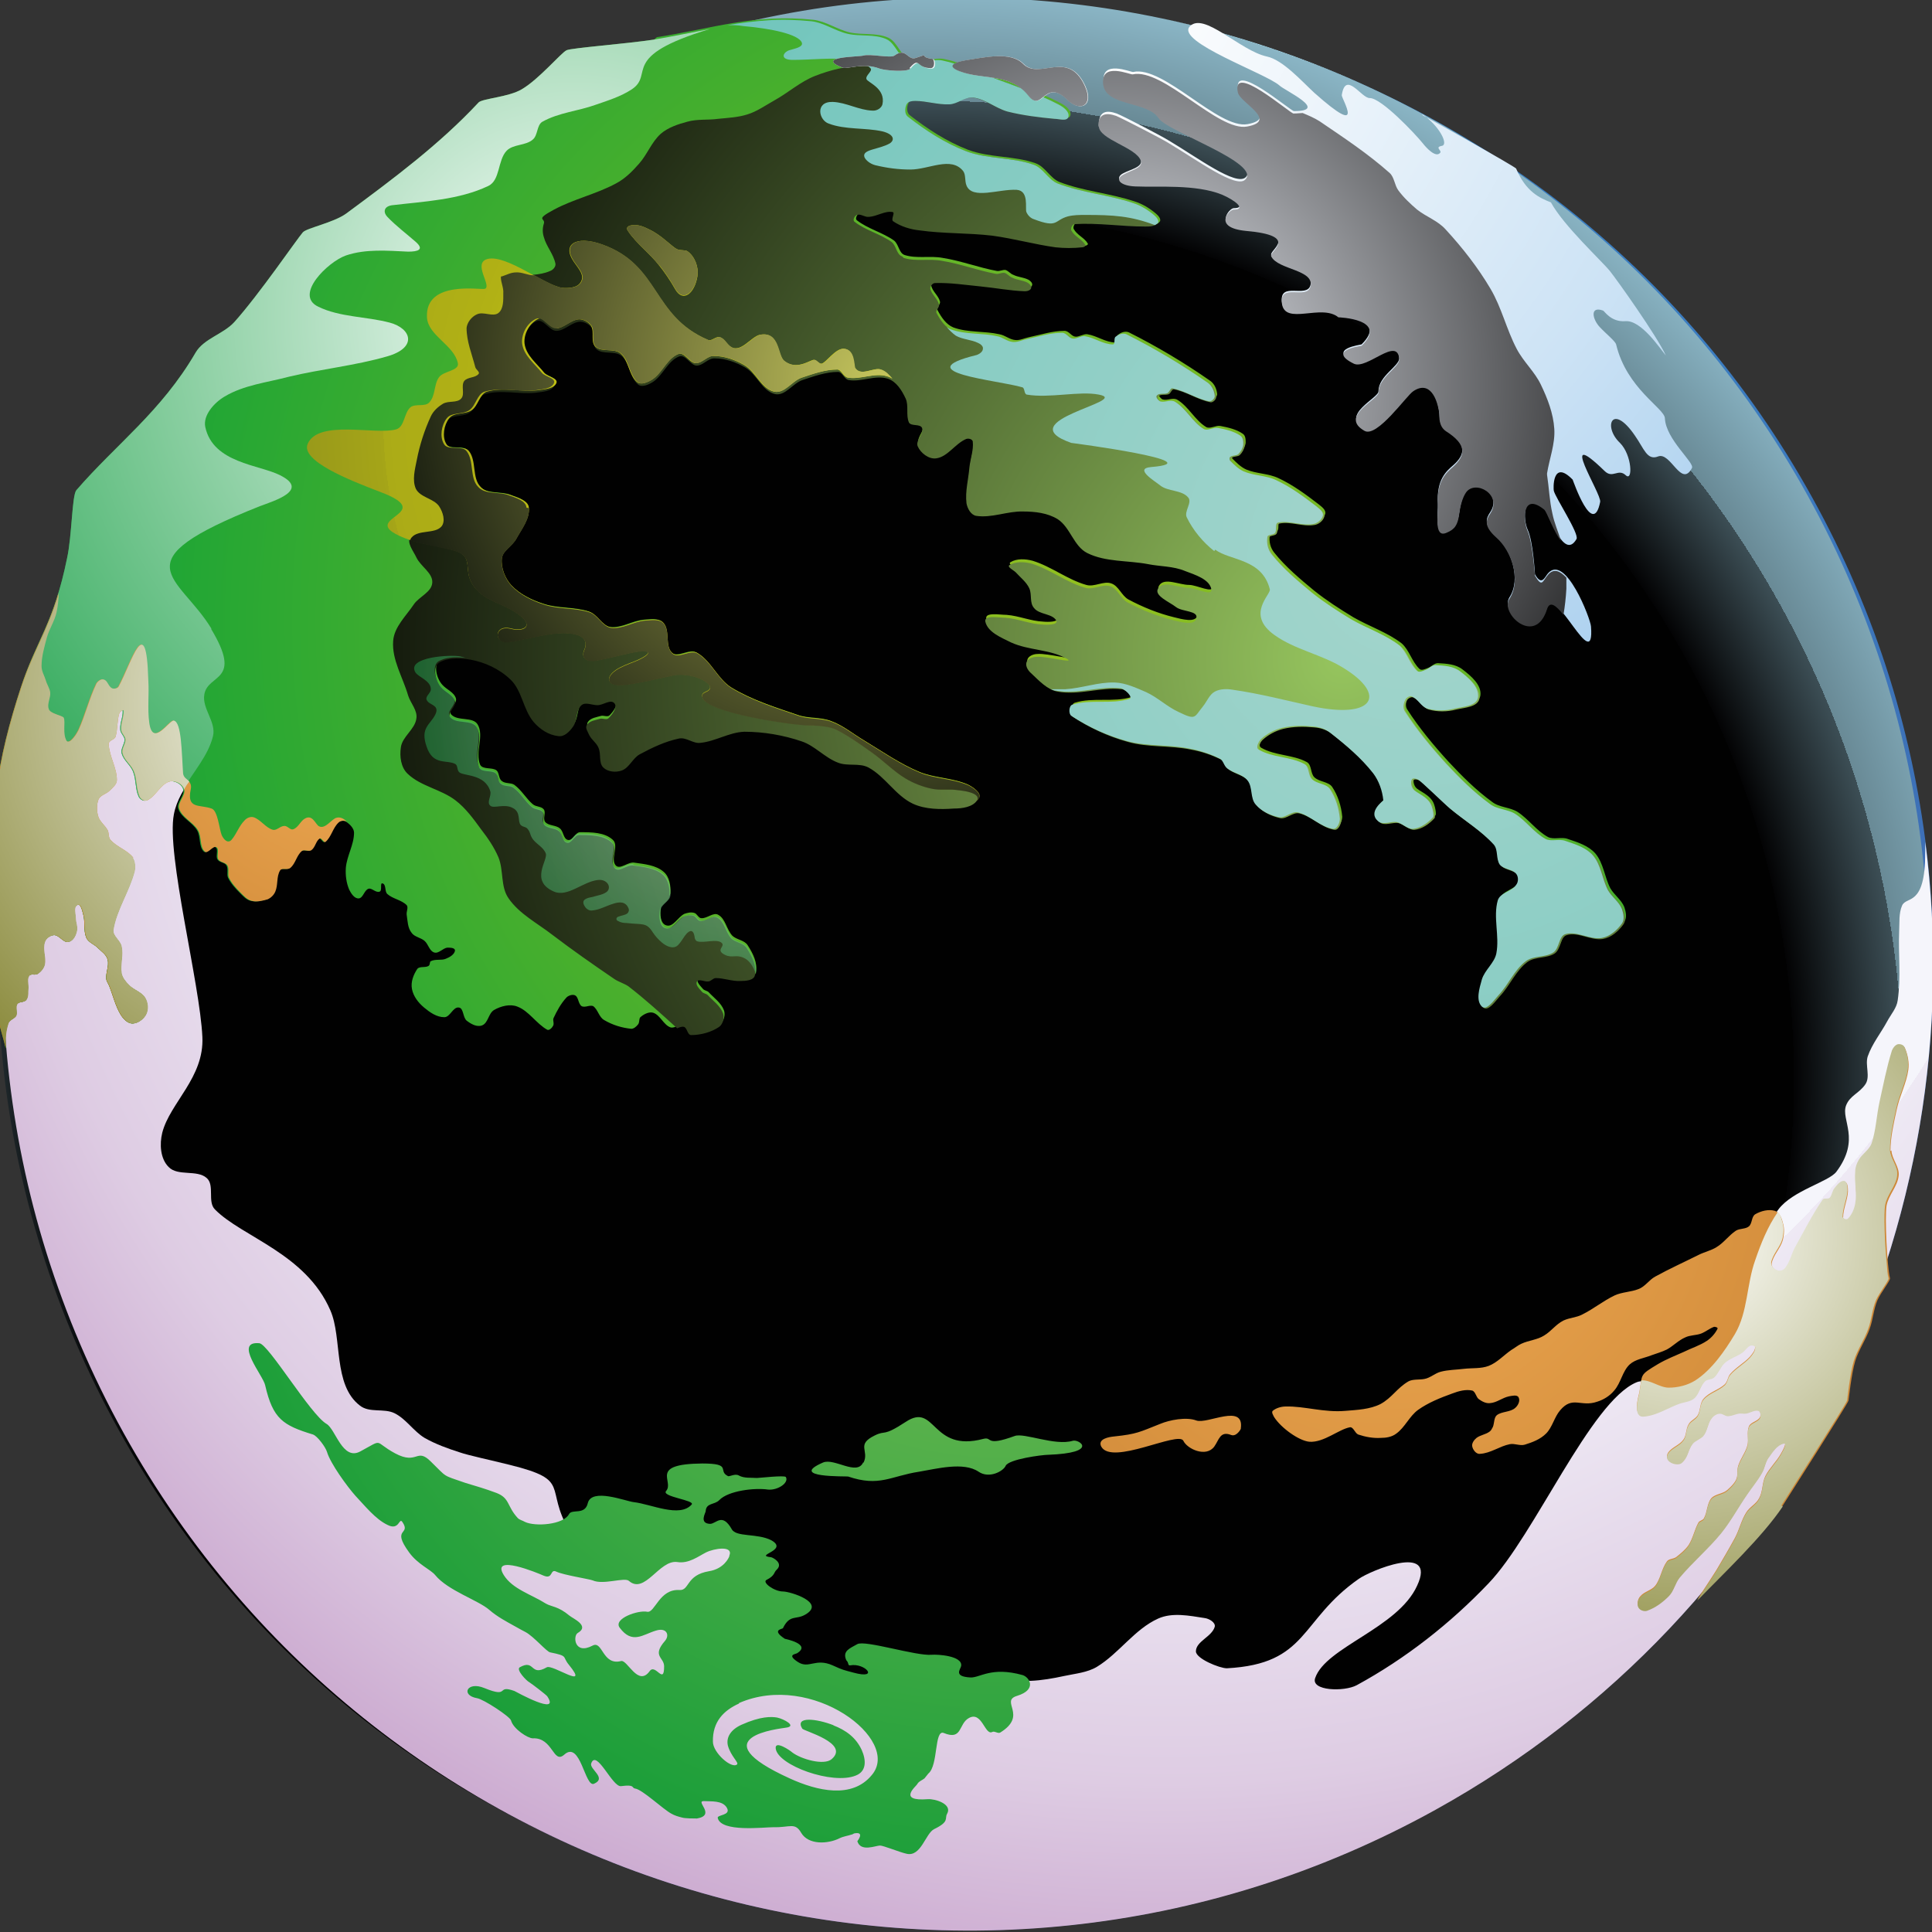 <?xml version="1.0" encoding="UTF-8"?><svg xmlns="http://www.w3.org/2000/svg" xmlns:xlink="http://www.w3.org/1999/xlink" viewBox="0 0 400 400"><rect x="0" y="0" width="400" height="400" fill="#333333" stroke="none"/><defs><radialGradient id="radial-gradient" cx="152.7" cy="77.6" fx="152.7" fy="77.6" r="324.3" gradientTransform="translate(247.5 -57.3) rotate(61)" gradientUnits="userSpaceOnUse"><stop offset="0" stop-color="#3597d4"/><stop offset=".9" stop-color="#454e9d"/></radialGradient><radialGradient id="radial-gradient-2" cx="114.9" cy="23.7" fx="114.9" fy="23.7" r="328.3" xlink:href="#radial-gradient"/><radialGradient id="radial-gradient-3" cx="218.2" cy="185" fx="218.2" fy="185" r="224.9" gradientTransform="translate(247.5 -57.3) rotate(61)" gradientUnits="userSpaceOnUse"><stop offset="0" stop-color="#010101"/><stop offset=".8" stop-color="#010101"/><stop offset=".8" stop-color="#030304"/><stop offset=".9" stop-color="#3c4e55"/><stop offset=".9" stop-color="#698a96"/><stop offset="1" stop-color="#8ab5c5"/><stop offset="1" stop-color="#9ed0e2"/><stop offset="1" stop-color="#a6daed"/></radialGradient><radialGradient id="radial-gradient-4" cx="154.2" cy="92.4" fx="154.2" fy="92.4" r="308.4" gradientTransform="translate(247.5 -57.3) rotate(61)" gradientUnits="userSpaceOnUse"><stop offset=".6" stop-color="#f5f5fb"/><stop offset=".6" stop-color="#eee9f4"/><stop offset=".8" stop-color="#decce3"/><stop offset="1" stop-color="#c49cc8"/><stop offset="1" stop-color="#c299c6"/></radialGradient><radialGradient id="New_Gradient_Swatch_22" cx="150.6" cy="111.4" fx="150.6" fy="111.4" r="214.6" gradientTransform="translate(247.5 -57.3) rotate(61)" gradientUnits="userSpaceOnUse"><stop offset="0" stop-color="#96c11e"/><stop offset="1" stop-color="#10a238"/></radialGradient><radialGradient id="radial-gradient-5" cx="184.1" cy="67.2" fx="184.1" fy="67.2" r="227.5" gradientTransform="translate(247.5 -57.3) rotate(61)" gradientUnits="userSpaceOnUse"><stop offset="0" stop-color="#96c55e"/><stop offset="1" stop-color="#010101"/></radialGradient><radialGradient id="radial-gradient-6" cx="173" cy="45.2" fx="173" fy="45.2" r="268.5" gradientTransform="translate(247.5 -57.3) rotate(61)" gradientUnits="userSpaceOnUse"><stop offset="0" stop-color="#a4d5cc"/><stop offset=".2" stop-color="#97d1c8"/><stop offset=".6" stop-color="#77c7be"/><stop offset="1" stop-color="#4dbab2"/></radialGradient><radialGradient id="radial-gradient-7" cx="88.4" cy="137.9" fx="88.4" fy="137.9" r="180.8" gradientTransform="translate(247.5 -57.3) rotate(61)" gradientUnits="userSpaceOnUse"><stop offset="0" stop-color="#dedd0e"/><stop offset=".2" stop-color="#d1d110"/><stop offset=".4" stop-color="#b1b115"/><stop offset=".5" stop-color="#abab17"/><stop offset=".5" stop-color="#a5a518"/><stop offset=".8" stop-color="#7d7e1f"/><stop offset=".9" stop-color="#6e7022"/></radialGradient><radialGradient id="radial-gradient-8" cx="132.4" cy="175.4" fx="132.4" fy="175.4" r="81.6" gradientTransform="translate(247.5 -57.3) rotate(61)" gradientUnits="userSpaceOnUse"><stop offset="0" stop-color="#fff"/><stop offset="1" stop-color="#089939"/></radialGradient><radialGradient id="radial-gradient-9" cx="280" cy="110.3" fx="280" fy="110.3" r="168" gradientTransform="translate(247.5 -57.3) rotate(61)" gradientUnits="userSpaceOnUse"><stop offset="0" stop-color="#f1ac55"/><stop offset="1" stop-color="#b97225"/></radialGradient><radialGradient id="New_Gradient_Swatch_3" cx="224.7" cy="170.2" fx="224.7" fy="170.2" r="175.7" gradientTransform="translate(247.5 -57.3) rotate(61)" gradientUnits="userSpaceOnUse"><stop offset="0" stop-color="#86bf59"/><stop offset="1" stop-color="#179d38"/></radialGradient><radialGradient id="radial-gradient-10" cx="322.9" cy="63.7" fx="322.9" fy="63.7" r="102.2" gradientTransform="translate(247.5 -57.3) rotate(61)" gradientUnits="userSpaceOnUse"><stop offset="0" stop-color="#fff"/><stop offset="1" stop-color="#848431"/></radialGradient><radialGradient id="radial-gradient-11" cx="45.3" cy="172" fx="45.3" fy="172" r="173.5" xlink:href="#radial-gradient-8"/><radialGradient id="radial-gradient-12" cx="92.6" cy="251.3" fx="92.6" fy="251.3" r="109.7" xlink:href="#radial-gradient-9"/><radialGradient id="radial-gradient-13" cx="91" cy="253" fx="91" fy="253" r="106.2" xlink:href="#radial-gradient-10"/><radialGradient id="radial-gradient-14" cx="20.8" cy="19.2" fx="20.8" fy="19.2" r="198.2" gradientTransform="translate(210.4 -41.3) rotate(41.7)" gradientUnits="userSpaceOnUse"><stop offset="0" stop-color="#fff"/><stop offset=".2" stop-color="#f9fbfd"/><stop offset=".4" stop-color="#e8f2fa"/><stop offset=".7" stop-color="#cde3f5"/><stop offset="1" stop-color="#a7ceee"/><stop offset="1" stop-color="#a3ccee"/></radialGradient><radialGradient id="radial-gradient-15" cx="96.2" cy="76.4" fx="96.2" fy="76.4" r="131.3" gradientTransform="translate(210.4 -41.3) rotate(41.7)" gradientUnits="userSpaceOnUse"><stop offset="0" stop-color="#f2f5fc"/><stop offset="1" stop-color="#010101"/></radialGradient><radialGradient id="radial-gradient-16" cx="87.8" cy="123" fx="87.8" fy="123" r="113.8" gradientTransform="translate(247.5 -57.3) rotate(61)" gradientUnits="userSpaceOnUse"><stop offset="0" stop-color="#c5c55d"/><stop offset="1" stop-color="#050b08"/></radialGradient></defs><g style="fill:none; isolation:isolate;"><g id="Layer_1"><path d="m375.2,103c53.5,96.5,18.6,218.2-78,271.6-96.5,53.5-218.2,18.6-271.6-78C-27.8,200.2,7.1,78.5,103.6,25.1,200.2-28.4,321.8,6.5,375.2,103h0Z" style="fill:url(#radial-gradient); fill-rule:evenodd;"/><path d="m87.6,257.6c-2-2.3-2.3-4.9-4.9-5.3-3.5-.6-6.7,1.3-3,7.3,1.7,2.8-4.5,3.1-4,6.1,1.3,7.6,5.6,13.1,13,14.7,2.6.6,3.7,1,6.8,4.4,2.4,2.6,1.1-4.8,7.9,3.2,7.5,8.8,4.7.9,14.1,4.4,2.8,1,3.6-8.2,11.1-.8,6,5.9,5.2,5.8,12.7,3,4-1.5,2.8-2.8,1.3-6.7-2.1-5.4-9.9-1-15-6.4-3.1-3.3-9.9-8.1-14.1-4.9-5,3.8-12.8,0-3.6-5.4,7.1-4.1,4.4-8.4,0-8-2.2.2-5,1.2-7,1.4-4.4.3-6.5-2.2-9.1-3-2.5-.7-3.4-1.1-6.2-4.2h0Zm248.8-187.2c.4.7,1,1.2,1.6,1.8,1.1,1.2,2.5,2.2,3.5,3.5,3.6,4.8,7.2,9.7,10.1,14.9.7,1.2,0,2.7.5,4,.5,1.8,1.4,3.4,2.3,5,1.2,2.1,3.2,3.7,4.2,5.9,2,4.7,3.7,9.6,4.7,14.7.9,4.4.3,9,1,13.5.4,2.9,2,5.6,2.3,8.6.3,3.2.4,6.5-.4,9.6-.8,3-3,5.4-4.5,8.2,0,.1,0,.2,0,.3-.6,2.7-1.3,5.3-1.6,8-.3,2.7,0,5.6-.4,8.3-.4,2.5-1.1,5-2.1,7.4-1.2,2.9-2.6,5.7-4.5,8.2-3.2,4.3-7.1,8-10.6,12-5.3,6-9.9,12.8-16.1,17.8-6.2,5-13.3,9.2-20.9,11.9-15.7,5.6-31.7,11.1-48.3,12.7-4.8.4-8.1-5.9-12.8-7-4.9-1.1-10,1.1-15,.5-2.3-.3-3.9-3.1-6.2-3.2-9.7-.5-19.3,1.4-29,1.2-4.2,0-8.7-.3-12.6-1.9-6.6-2.7-12.2-7.7-18.6-10.8-3.4-1.6-7.6-1.3-10.8-3.3-7.9-5.2-14.4-12.1-21.8-18-.9-.7-2-.9-2.9-1.5-4.4-3-8.7-6-12.9-9.2-3.1-2.4-6.7-4.3-9-7.5-1.7-2.4-1-5.8-2.1-8.5-.8-2.1-2.2-4-3.6-5.8-1.6-2.1-3.2-4.4-5.3-6-3-2.3-7.2-2.8-9.9-5.5-1.4-1.3-1.7-3.7-1.4-5.5.4-2.2,2.9-3.7,3.2-5.9.2-1.7-1.2-3.2-1.7-4.8-1.1-3.7-3.3-7.4-3.1-11.3.2-2.9,2.7-5.2,4.3-7.6,1.1-1.6,3.7-2.6,3.8-4.5.1-2.1-2.4-3.4-3.3-5.2-.6-1.3-2.1-3-1.2-4.2,1.3-1.7,4.7-.6,6.2-2.3.9-1.1.3-3-.5-4.2-1.1-1.7-3.9-1.8-4.8-3.6-.9-1.8-.2-4.1.2-6,.6-3.1,1.6-6.1,2.9-9,.5-1.1,1.4-2,2.5-2.6,1.1-.7,2.9-.1,3.8-1.1.8-.9,0-2.6.6-3.6.6-.9,2.3-.6,3-1.5.3-.4-.5-.9-.7-1.4-.7-2.7-1.9-5.3-1.8-8.1,0-1.2,1-2.3,2.1-2.8,1.4-.6,3.3.7,4.5-.3,1.1-.9.9-2.7,1-4.1,0-1.1-.4-2.2-.5-3.3,0-.1.2-.1.3-.2.9-.3,1.8-.8,2.8-.8,1.3,0,2.4.7,3.7.6,1.2,0,2.5-.2,3.6-.8.6-.3,1.2-.9,1.1-1.5-.4-2-1.9-3.5-2.4-5.5-.3-.9-.2-2,0-2.8.4-1.1,1.1-2.3,2.1-2.9,4-2.2,8.7-3.2,12.8-5.4,1.8-1,3.4-2.6,4.8-4.1,1.7-1.9,2.6-4.5,4.5-6.2,1.5-1.3,3.5-2,5.5-2.5,2.1-.5,4.3-.3,6.4-.6,2-.2,4.1-.3,6-.9,2-.7,3.8-1.9,5.6-2.9,2.9-1.6,5.4-3.9,8.5-5.1,3-1.2,6.3-2,9.6-2.1,3.1,0,6.1,1.1,9.2,1.6,1.4.2,2.7.4,4.1.3,2,0,4.1-.4,6.1-.8,2.7-.5,5.4-1.4,8.1-1.7,4-.4,8.2-1.1,12.2-.4,2.8.4,5,2.7,7.7,3.5,2.4.7,4.9.8,7.3,1.1,2.9.4,6,0,8.8.9,2,.6,3.1,2.9,5.1,3.5,2.1.6,4.4-.6,6.5,0,4,1.1,7.4,3.9,11.3,5,2.6.8,5.4.5,8.2.7,3,.2,6-.5,8.9.3,2,.5,3.7,2,5.2,3.4,2.6,2.3,4.6,5.4,7.2,7.7,1.1,1,2.7,1.5,4,2.2,3.5,1.9,7,4,10.6,5.8,2.5,1.2,5.3,1.8,7.7,3.2,2.4,1.4,4.5,3.2,6.5,5,.9.9,1.4,2.2,2.3,3.1,1,1,2.5,1.5,3.5,2.4,1.7,1.6,3.2,3.5,4.7,5.4,1.1,1.4,1.8,3.1,2.7,4.5h0Zm40.1,102.6c-.8-1.5-.6-1.3-1.8-2.3-2.5,1.1-2.1,0-3.6,2.6-2.7,4.6-5.7-.4-8.5,5.7-.8,1.7,3.7,4.9,1.2,6.5-1.9,1.2,3.4,4.2-1.4,9.4-.5.5-.8,2.1-2.6,3.8-5.4,4.9-3.9-2.8-8,1.2-1.5,1.4.9,3.4-1.9,5.1-.3.2-.8,4.9-2.6,6.4-3.5,3.1-.6,7.1,4.8,4,1.9-1.1,4.3-1.3,6.5-3.7,2.6-2.8,8.2-6.1,9-10.3.3-1.3-.6-4.9.6-5.6,7.6-4.2,1.1-6.4,6.5-10,1.8-1.2-.7-5.6,1.4-7,1.2-.8,1.6-3.8.7-5.4l-.2-.4h0Zm-153.3,77c-3.1-8-8.5,1.1-14.9-1.7-2.1-.9-7.4,1.1-9.2.1-2.2-1.2-9.1,2.9.3,7.9,5.7,3,3.7-2.2,9.2,9,2.7,5.4,8.5,5.9,11.6.9,3.2-5.2,5.8,2.9,10-3.5,3.2-4.9,4.5,2.5,15.1.2,7.9-1.7-1.1-3.6,7.2-7.3,2.4-1-.7-4-3.6-4.7-9.6-2.4-4.4-3.1-14.2,2.1-2.4,1.3-4.6-1.5-7.8-2.8-2.8-1.1-3.3.8-3.7-.2h0Zm-62.8-7.8c-3-9.5-9.6-6.8-12.6-8.1-.7-.3-3.1,1.4-6-1.7-1.5-1.7-7-4-9.5-8.8-.9-1.6-15.7-7.7-8.8,4,3.4,5.7,13,8.8,17.5,17.5,1.8,3.4,8.3,8.8,12.9,8.1,4.9-.7,5.9,7.7,13.3,2.3,2.5-1.8,3.5,1.7,7.8-.8,1.3-.8,4.5-2.1,6.4-3.7,3.6-3.1,1.3-6.2-4.6-4.3-2.1.7-4.8,1.1-7.8-.5-4.2-2.3-1.7-4.4-7.8-3.2-.6.1-.8-.3-1-.8h0Zm88.6-20.2c-3.5-3.8-8.4,3.3-13.4.9-1.9-.9-2.9,4.5-10.1.7-3.1-1.6-10.1,2.2-18.4-3.2-3.1-2-6.1-2.8-8.4-6.2-2.4-3.6-4-1.2-7.1-5.4-.4-.6-10.9-6.4-9-7.7-.2-.7,4.1-2.6,6.9.8,0,0,3.7,2,5.1,3.2,7.9,6.9,14.2,1.8,15.3,3,2.2,2.4,10.5,1.6,12.3,3.8,1,1.2,6.4.9,8.4-1.8,1.7-2.3,8.8-.9,10.5,2.1,4,7,6.2-3.3,12,3.5,1.6,1.8,4.2.4,5.3,1.5,5.6,5.5,24.5-6,24.1-.2,0,0-11.1,13.3-14.9,10.5-7.2-5.3-6.2,6.3-14.3,1.2-2.6-1.6-2.5-4.6-4.4-6.6h0Z" style="fill:url(#radial-gradient-2); fill-rule:evenodd;"/><path d="m374.2,102.5c53.5,96.5,18.6,218.2-78,271.6-96.5,53.5-218.2,18.6-271.6-78C-28.9,199.6,6,78,102.6,24.5,199.1-28.9,320.7,6,374.2,102.5h0Z" style="fill:url(#radial-gradient-3); fill-rule:evenodd; mix-blend-mode:screen;"/><path d="m117.9,317c-5.3-9.1.6-10.5-12.3-13.7-4-1-8.7-2-10.4-2.6-2.5-.8-5-1.7-7.3-3-2.3-1.4-3.8-3.9-6.2-5.1-2.2-1.1-5.2,0-7.2-1.6-5.6-4.3-3.6-14-6.1-19.7-5.1-11.8-18.3-15.2-23.9-20.9-1.6-1.6,0-5-1.7-6.5-2-1.8-6-.3-7.9-2.3-1.7-1.7-1.9-4.7-1.3-7.1,1.6-6.2,8.7-11.4,8.3-19.8-.5-11.1-7.5-37.9-5.9-46.1,1.1-5.9,6.7-10.2,8.2-16,.7-2.9-2.3-5.7-1.8-8.6.7-4.4,8.1-2.5,1.4-13.6-6.8-11.2-19.5-13.7,10-25.4,2.9-1.1,10.4-3.3,4.2-6.4-4.3-2.2-13.9-2.5-15.5-10-.5-2.4,1.8-5,4-6.3,4-2.4,8.8-2.9,13.3-4.1,6.7-1.6,13.7-2.3,20.3-4.2,6.4-1.8,5.1-5.8.6-7-4.9-1.3-10.3-1.1-14.8-3.3-5.1-2.4,2-9.3,5.7-10.6,4.1-1.4,8.6-1,12.9-.8,2,0,3.4-.4,1.6-2-1.7-1.5-4.2-3.4-5.9-5.2-.8-.8-.9-2.1.9-2.4,6.7-.8,13.9-1.1,20-4,2.5-1.2,1.9-5.3,3.8-7.3,1.4-1.4,3.9-1,5.4-2.3,1.1-.9.8-3,2-3.7,3.4-1.9,7.4-2.2,11-3.5,2.6-.9,5.2-1.7,7.5-3.2,3.4-2.2.7-4.6,5.1-7.8-11,3.8-21.8,8.5-32.3,14.4C7.1,78.5-27.8,200.2,25.6,296.7c53.5,96.5,175.1,131.4,271.6,78,73.8-40.9,111.6-121.5,101.4-200.4,0,.7,0,1.4,0,2.2,0,11.4-3.9,8.9-4.8,11-.7,1.6-.5,3.5-.6,5.3-.2,4.7.4,9.5-.3,14.3-.2,1.6-1.4,2.9-2.2,4.4-1.3,2.4-3.1,4.6-4,7.2-.6,1.8.6,4.2-.5,5.8-1.3,1.9-3.2,2.3-4,4.4-1.1,3,3.1,6.9-2,13.7-1.6,2.1-9.1,3.9-12,7.8-2.4,3.2-3.9,7-5.2,10.7-1.8,5-1.5,10.7-4.2,15.3-2.1,3.5-4.8,7.4-8.2,9.6-1.6,1-3.6,1.5-5.5,1.5-2.1,0-4.3-2.2-6.3-1.3-9.5,4-21.1,31.7-30.6,41.6-7.9,8.3-17.2,15.6-27.3,21.1-2.6,1.4-9.6,1.2-8.6-1.5,2.2-6.4,17.1-10.3,21.1-19.1,4.2-9-9.9-3-12.1-1.4-12.3,8.6-10.4,17.6-27.3,18.5-1.5,0-6.4-2-6.4-3.5,0-2.1,3.3-3,3.9-5.1.2-.9-1.2-1.7-2.1-1.8-3.2-.5-6.7-1.2-9.6.1-4.9,2.2-8.1,7.2-12.7,10-2,1.2-4.5,1.4-6.8,1.9-2.3.5-4.6.9-6.9,1-1.9,0-3.9-.7-5.8-.5-2.3.2-4.4,1.4-6.6,1.8-2,.4-4,.9-5.9.7-2.3-.2-4.4-2-6.7-2-2.6,0-5,2.2-7.6,2-1.9-.1-3-2.7-4.9-2.8-2.6-.1-5,2.6-7.5,2.1-1.6-.3-1.3-3.5-2.9-3.8-2.5-.5-4.9,2.3-7.5,1.9-1.6-.2-3-1.9-3.4-3.5-.3-1.2,1.5-2,1.8-3.2,1.4-6.8-2.1-4.9-4.5-5.5-2.2-.5-2.8-2.2-2.9-3.8-.2-3.3,5-7,6.7-9.1,1.4-1.7-1.6-4.3-4.7-4.1-2.8.2-5.3,2.2-8,2.6-.9.1-1.7-1.2-2.6-1-6.2,1.2-10.1,6.5-18.1,1.9-1.8-1.1-3.3-2.8-4.4-4.6h0Z" style="fill:url(#radial-gradient-4); fill-rule:evenodd; mix-blend-mode:multiply;"/><path d="m135.4,8.2c-6,.9-16.9,1.7-18.1,2.2-1.2.6-5.7,6-9.3,8.1-2.7,1.6-8.1,1.9-8.9,2.7-8.1,8.7-17.8,15.9-27.4,23-2.6,1.9-8.2,3-9,3.9-1.3,1.5-9,12.8-14.2,18.6-2.3,2.5-6.3,3.4-8,6.3-7.1,12.2-16.5,19-24.7,28.5-.9,1.1-.9,9.4-1.9,14-2.8,13.8-6.4,17-9.6,26.9-2.3,7-4.2,14.2-5.1,21.6-.6,4.9.9,9.9.6,14.9-.2,3.5-2,6.9-2,10.4-.1,6.6.7,13.2,1.5,19.8.3,2.7,1.3,5.3,1.9,8-.2-1.8-.1-3.7.5-5.3.3-.7,1.3-.9,1.6-1.5.3-.7-.2-1.8.2-2.4.4-.6,1.5-.3,1.9-.9.5-.7.3-1.8.4-2.6,0-.8-.3-1.8.2-2.4.4-.5,1.3,0,1.8-.4.6-.4,1.2-1.1,1.4-1.9.3-1.5-.5-3.1,0-4.6.2-.8,1.2-1.5,2-1.5,1.1,0,1.9,1.6,2.9,1.4.9-.1,1.5-1.2,1.7-2.1.3-.9-.2-1.9-.2-2.8,0-.9-.5-2.2.3-2.7s1.1,1.1,1.3,1.8c.5,1.6,0,3.4.7,5,.4.9,1.6,1.3,2.3,2,.8.8,1.8,1.4,2.1,2.5.3,1.3-.4,2.6-.3,3.9,0,.5.4,1,.6,1.5.8,2,1.3,4.2,2.4,6,.5.8,1.4,1.8,2.4,1.8,1.1,0,2.3-.9,2.8-1.9.5-1,.4-2.4-.2-3.4-.7-1.2-2.3-1.6-3.3-2.6-.7-.7-1.4-1.5-1.6-2.5-.3-1.8.4-3.7,0-5.5-.2-1.3-1.9-2.2-1.7-3.5.7-4.2,3.3-7.9,4.4-12.1.2-.9.1-2.1-.4-2.8-1.2-1.6-3.4-2.2-4.7-3.7-.5-.5-.3-1.4-.6-2-.6-1.1-1.7-1.8-2-3-.3-1.1-.3-2.4.1-3.4.4-.9,1.6-1.1,2.3-1.8.6-.6,1.5-1.3,1.5-2.2,0-2.6-1.6-4.9-1.7-7.5,0-.7,1.1-.8,1.4-1.4.5-1.6.3-3.3.8-4.9.1-.3.8-.9.9-.6.1,1.3-.6,2.6-.5,3.9,0,.8.8,1.3.9,2.1,0,1-.9,2-.6,2.9.4,1.5,1.9,2.4,2.4,3.9.6,1.6.4,3.5,1.1,5,.2.5,1,1.1,1.6.8,1.8-.9,2.7-3.3,4.6-3.9,1.1-.3,2.6.4,3,1.5.5,1.3-1.4,2.8-1,4.1.6,1.9,2.9,2.8,3.9,4.5.8,1.3.3,3.4,1.4,4.4.6.6,1.7-1.3,2.4-.9.7.4,0,1.8.4,2.5.4.7,1.5.6,1.9,1.3.4.7,0,1.8.3,2.5.6,1.2,1.5,2.2,2.4,3.1.7.7,1.4,1.5,2.3,1.7,1.1.3,2.2,0,3.3-.3.7-.3,1.3-.9,1.6-1.6.6-1.4.2-3.1,1-4.4.4-.6,1.5,0,2.1-.5,1.1-.9,1.3-2.6,2.4-3.5.5-.4,1.5.2,2-.2.8-.6.9-1.9,1.7-2.4.4-.2.9,1,1.2.7,1.2-1,1.5-2.9,2.7-4,.4-.4,1.2-.5,1.7-.2.8.5,1.7,1.4,1.7,2.3,0,2.5-1.5,4.8-1.7,7.3-.1,1.5.1,3.1.7,4.5.4.8,1.1,1.9,2,1.8s1.1-1.7,2-2c.7-.2,1.5.9,2.3.6.6-.2,0-1.9.6-1.7.8.2.4,1.7,1,2.2,1.1,1,2.9,1.2,4,2.3.4.5-.1,1.3,0,2,.2,1.3.2,2.7,1,3.7.6.9,1.9,1,2.7,1.7.8.7,1,2.1,2,2.4.9.3,1.8-.9,2.7-1,.6,0,1.6,0,1.6.6-.1.8-1.1,1.4-1.9,1.7-.9.4-2.1,0-3.1.5-.3.1-.1.8-.5,1-.7.4-1.8,0-2.3.6-.8,1.2-1.4,2.7-1.1,4.2.3,1.5,1.3,2.8,2.5,3.8,1.2,1,2.6,2,4.2,2,1.2,0,1.8-2.2,3-2,1,.1.8,2,1.6,2.7.9.7,2.1,1.4,3.2,1,1.3-.5,1.3-2.5,2.5-3.2,1.4-.8,3.3-1.3,4.8-.7,2.4.9,3.9,3.5,6.2,4.8.4.2,1-.4,1.2-.8.3-.5-.1-1.1.1-1.6.7-1.5,1.5-3,2.7-4.3.4-.4,1.3-.7,1.8-.4.7.4.6,1.7,1.3,2.2.7.4,1.7-.3,2.4,0,1,.7,1.2,2.3,2.3,2.9,1.7,1,3.6,1.6,5.6,1.8.5,0,1-.4,1.4-.9.4-.5.1-1.3.6-1.6.7-.6,1.8-1.1,2.6-.8,1.4.5,2.1,2.5,3.5,3,1,.3,2-.9,3-.7.7.2.7,1.7,1.5,1.7,2,0,4.2-.6,5.8-1.7.8-.6,1.1-1.9.8-2.8-.6-1.6-2.1-2.6-3.2-3.8-.3-.3-.9-.3-1.2-.7-.5-.6-1.4-1.4-1-2.1.4-.6,1.6.1,2.3,0,.6,0,1-.7,1.6-.7,1.7,0,3.4.7,5.1.6,1.1,0,2.8-.1,3-1.2.4-1.9-.6-3.9-1.7-5.6-.7-1.1-2.3-1.1-3.2-2-1.2-1.3-1.4-3.5-2.9-4.3-1-.6-2.3.8-3.5.7-.6,0-.9-1-1.5-1.1-.7-.2-1.4,0-2,.2-1.3.6-2.3,2.8-3.7,2.4-1.3-.3-1.4-2.4-1.2-3.7.1-1.2,1.9-1.8,2-3,.1-1.5-.2-3.4-1.4-4.4-1.6-1.4-4-1.6-6.1-1.9-1.3-.2-2.9,1.5-3.8.6-1.2-1.3.7-4.1-.6-5.3-1.7-1.6-4.4-1.6-6.8-1.6-1,0-1.5,1.8-2.5,1.6-1-.2-.9-1.8-1.7-2.4-.8-.7-2.3-.5-3-1.3-.6-.7.2-1.9-.3-2.6-.5-.7-1.6-.5-2.3-1.1-1.4-1.2-2.3-2.9-3.8-4-.7-.5-1.9-.2-2.6-.8-.7-.5-.5-1.7-1.1-2.2-.9-.7-2.9-.1-3.4-1.2-1.1-2.6.9-5.9-.5-8.3-1-1.7-4.2-.6-5.5-2.1-.7-.9,1.3-2.2,1-3.3-.4-1.3-1.9-1.8-2.8-2.8-1.3-1.4-1.9-4.3-.5-5.2,2.6-1.7,10-1.1,14.8,3.5,2.4,2.3,2.6,6.2,4.8,8.8,1.3,1.5,3.1,2.7,5.1,2.9,1.2.2,2.3-.9,3-1.9,1-1.3.6-3.5,1.8-4.5.8-.7,2.2,0,3.3,0,1.2,0,2.7-1.3,3.5-.4.7.8-.4,2.3-1.2,3.1-.4.4-1.2,0-1.7.1-1,.3-2.2.4-2.8,1.3-.4.6.2,1.4.5,2.1.5,1,1.5,1.6,1.9,2.6.6,1.3,0,3.1,1,4.1.9.9,2.6,1.1,3.9.6,1.5-.6,2.2-2.5,3.6-3.3,2.6-1.4,5.3-2.7,8.2-3.3,1.5-.3,2.9,1.1,4.4.9,3.1-.3,6-2.2,9.1-2.3,4,0,8.1.7,11.9,2,2.7.9,4.8,3.4,7.5,4.4,2,.8,4.4,0,6.3,1,3.5,1.9,5.6,5.8,9.2,7.5,2.6,1.2,5.7,1.2,8.5,1,1.7,0,3.9-.3,4.8-1.7.6-1-1.2-2.2-2.2-2.7-3.2-1.4-6.8-1.3-10-2.6-4.1-1.7-7.8-4.3-11.6-6.6-2.2-1.3-4.2-3-6.6-3.9-2.2-.9-4.8-.5-7-1.3-4.7-1.6-9.5-3.1-13.8-5.7-2.9-1.8-4.2-5.5-7.1-7.2-1.5-.9-3.9,1.2-5.2,0-1.6-1.4-.4-4.6-1.8-6.2-.8-1-2.6-.7-3.9-.6-2.4.2-4.6,1.8-7,1.5-1.8-.3-2.7-2.6-4.4-3.2-3-1-6.4-.6-9.4-1.6-2.5-.8-5-2-6.8-3.9-1.3-1.4-2.2-3.6-2-5.6.2-1.7,2.2-2.6,3-4.1,1.1-2,2.8-4.1,2.6-6.4-.1-1.4-2.1-2-3.5-2.5-2.1-.9-5-.1-6.5-1.8-1.8-1.8-.8-5.4-2.4-7.4-1-1.3-3.9,0-4.7-1.5-.9-1.5-.5-3.9.6-5.3,1-1.3,3.3-.7,4.7-1.7,1.3-.9,1.6-3.3,3.1-3.8,3.4-1,7.1.1,10.6-.3,1.4-.2,3.3-.3,3.8-1.5.4-1-1.8-1.3-2.5-2.1-1.5-1.9-3.8-3.6-4.1-6.1-.2-2,1.1-4.3,2.9-5.1,1.4-.6,2.6,2,4.1,2,1.7,0,3.1-1.8,4.9-1.9.9,0,2,.6,2.5,1.4.7,1.3-.2,3.3.9,4.3,1.3,1.2,3.8.2,5.2,1.4,1.7,1.5,1.7,4.5,3.4,5.9.8.7,2.3,0,3.2-.6,2-1.4,3-4.3,5.3-5.2,1.3-.5,2.3,1.8,3.6,1.9,1.4,0,2.4-1.6,3.8-1.5,2.2,0,4.4.8,6.3,1.9,2.4,1.4,3.5,4.9,6.2,5.5,2.1.4,3.6-2.2,5.6-2.9,2.4-.8,4.9-1.7,7.4-1.7.9,0,1.3,1.6,2.3,1.7,2.6.4,5.4-1.1,8-.3,1.8.6,2.9,2.4,3.7,4.1.7,1.5,0,3.5.7,5,.5.8,2.3.2,2.7,1.1.4,1.2-1.4,2.6-.9,3.8.6,1.4,2.3,2.7,3.8,2.5,2.4-.3,3.9-3,6.2-4,.5-.2,1.3,0,1.4.5.2,1.8-.5,3.6-.7,5.4-.2,2.5-.9,4.9-.6,7.4.2,1.1.9,2.4,2,2.6,3.2.5,6.5-1,9.7-.9,2.5,0,5.1.3,7.2,1.6,2.6,1.7,3.3,5.6,6.1,7,3.8,1.9,8.4,1.5,12.6,2.3,2.5.5,5.2.4,7.6,1.4,2.1.8,5.1,1.7,5.5,3.8.3,1.6-3.2-.3-4.8-.3-2.1,0-5.1-1.6-6.2.1-1,1.5,2.3,2.8,3.7,3.9,1.3,1,4.6.7,4.2,2.3-.3,1.6-3.2.8-4.8.4-3.3-.8-6.5-2.1-9.5-3.7-1.4-.8-2-2.8-3.5-3.3-1.6-.6-3.5.8-5.2.3-3.9-1.1-7.2-3.8-11.1-5-1.5-.4-3.3-.5-4.6.3-.6.4,1,1.1,1.4,1.6.9,1,2.1,1.9,2.7,3.2.6,1.3,0,3,1,4.1,1.1,1.4,3.8,1.1,4.6,2.6.4.9-1.9.9-2.9.8-2.6-.1-5-1.2-7.6-1.4-1.4,0-4.5-.6-4.2.8.5,2.2,3.3,3.3,5.3,4.3,3.7,1.7,8.1,1.4,11.6,3.4,1.8,1.1-4.2-.6-6.3-.4-.8,0-1.9.4-2.1,1.2-.2.8.4,1.7,1,2.2,1.6,1.5,3.3,3.4,5.5,3.8,4.4.8,8.9-1,13.3-.5.9.1,2.7,1.9,1.8,2.2-3.8,1.2-8,0-11.8,1.2-.7.2-.8,1.9-.2,2.3,3.5,2.3,7.4,4.1,11.4,5.2,4.2,1.2,8.8.7,13.1,1.6,2.2.4,4.3,1.1,6.3,2.1.7.4.8,1.5,1.5,2,1.3,1,3.2,1.2,4.2,2.5,1.1,1.4.5,3.7,1.7,5,1.2,1.4,3,2.2,4.8,2.6,1.3.2,2.6-1.3,3.9-1,2.6.6,4.6,3,7.3,3.4.8.1,1.4-1.2,1.4-2.1-.2-2.2-.9-4.4-2.1-6.2-.8-1.1-2.7-1-3.7-2-.8-.8-.5-2.5-1.5-3.1-2.9-1.6-6.6-1.3-9.5-3-.7-.4,0-1.7.5-2.2,1.2-1.1,2.7-1.9,4.3-2.3,2.1-.5,4.3-.5,6.4-.3,1.3.1,2.6.5,3.6,1.3,3.2,2.5,6.4,5.2,8.9,8.4,1.2,1.6,1.9,3.6,2.1,5.6,0,.1-3.3,2.4-1.1,4.3,1,.9,2.7,0,3.9.2,1.2.3,2.2,1.5,3.4,1.4,1.6-.2,3-1.2,4.1-2.4.2-.2,0-1.5-.3-2.3-.7-2-3.2-2.7-3.8-3.5-.4-.5-.6-1.4-.3-2,.2-.4.9-.2,1.3,0,.7.4,5.4,5,6.6,6,3,2.5,6.5,4.6,9.1,7.5.9,1.1.4,2.9,1.2,4.1.8,1,2.6.9,3.4,1.9.5.6.5,1.7,0,2.3-.9,1.4-3.3,1.6-3.8,3.2-1,3.5.4,7.4-.3,11-.4,2-2.4,3.4-3,5.4-.5,1.8-1.3,4.3,0,5.6,1,.9,2.5-1.3,3.4-2.3,2.1-2.2,3.3-5.3,5.7-7.1,1.6-1.2,4-.7,5.7-1.8,1.3-.9,1.1-3.4,2.5-3.8,2.4-.7,5,1.2,7.5.8,1.7-.3,3.2-1.6,4.2-3,.6-.8.3-2.1,0-3-.6-1.5-2.1-2.5-2.9-3.9-1.2-2.3-1.4-5.2-3.1-7.2-1.4-1.6-3.6-2.3-5.7-3-1.3-.5-2.9.2-4.1-.4-2.4-1.3-4-3.7-6.3-5.2-1.6-1-3.8-.9-5.3-2.1-3.3-2.4-6.2-5.3-9-8.3-3.1-3.4-6.1-7-8.6-10.9-.4-.7-.2-1.7.2-2.4.2-.4.9-.8,1.3-.6,1.3.5,1.9,2.1,3.2,2.5,1.8.5,3.8.5,5.7,0,1.7-.4,4.5-.5,4.8-2.3.3-2.2-2-4.1-3.7-5.4-1.4-1.1-3.3-1.2-5.1-1.3-.8,0-1.4.8-2.1,1-.5.2-1.3.6-1.7.2-1.6-1.5-2.1-3.9-3.7-5.3-3-2.3-6.7-3.5-10-5.4-2.8-1.7-5.6-3.5-8.1-5.5-2.9-2.4-5.9-4.9-8.3-7.9-.8-1-1.1-2.3-.9-3.6,0-.6,1.3-.4,1.6-.9.4-.6-.1-1.9.6-2.1,2.3-.5,4.8.7,7.2.3.9-.1,1.9-.9,2.1-1.8.1-.8-.8-1.4-1.4-1.9-2.6-2-5.3-4-8.3-5.4-2.1-1-4.6-.9-6.7-1.8-1.1-.5-2-1.4-2.8-2.2-.2-.2-.2-.7,0-.8.5-.4,1.3-.2,1.7-.6.5-.5.9-1.2,1-1.9,0-.7,0-1.5-.6-1.9-1.3-.9-3-1.3-4.6-1.6-1-.2-2.2.7-3,.2-2.3-1.4-3.6-4.2-5.9-5.6-.9-.6-2.1.2-3.1-.1-.4-.2-1-.9-.7-1.2.5-.6,1.5-.2,2.2-.5.4-.2.6-1,1-1,2.7.5,5,2.2,7.7,2.7.5,0,1.1-.6,1.1-1.1-.1-1.1-.6-2.2-1.5-2.8-5.3-3.7-11-7.1-16.8-10-.7-.3-1.6,0-2.2.5-.5.3,0,1.6-.6,1.6-2,0-3.8-1.4-5.8-1.7-.8-.1-1.7.6-2.5.5-.8-.1-1.3-1.2-2.2-1.2-2.5,0-4.9.8-7.3,1.3-1,.2-1.9.7-2.9.6-1.2-.1-2.1-1-3.3-1.2-3.1-.7-6.5-.3-9.5-1.4-1.5-.6-2.5-2.1-3.3-3.6-.3-.5.7-1.2.5-1.8-.3-1.2-1.6-2.1-1.8-3.3,0-.5.5-1.1,1-1.1,3.1-.1,6.3.4,9.4.7,3.1.3,6.1.9,9.2,1,.5,0,1.2-.2,1.3-.7.1-.4-.4-.9-.8-1.1-1-.5-2.1-.5-3.1-1-.6-.2-1-.8-1.6-1-.6-.1-1.2.3-1.8.2-3.8-.7-7.4-2.1-11.2-2.7-2.6-.5-5.4.2-7.9-.6-1.2-.4-1.2-2.2-2.2-3-2.4-1.7-5.4-2.4-7.7-4.2-.4-.3,0-1.2.5-1.4.8-.3,1.6.5,2.5.4,1.7-.1,3.3-1.3,4.9-1,.6.1-.4,1.5.1,1.9,1.6,1.1,3.6,1.7,5.5,1.9,5,.7,10.1.5,15.1,1.1,4.4.6,8.7,1.8,13,2.4,1.9.2,3.7.2,5.6,0,.3,0,.8-.3.6-.5-.7-1.2-2.2-1.7-2.9-3-.2-.4.2-1.3.7-1.3,4.8-.3,9.7.5,14.6.5.9,0,2,0,2.5-.7.4-.5-.3-1.3-.8-1.7-1.3-1.1-2.8-2-4.4-2.5-5.1-1.7-10.5-2.1-15.5-4-2-.8-3-3.2-5-3.9-4.5-1.6-9.5-1.1-14-2.8-4.4-1.7-8.4-4.3-12.1-7.2-.6-.5-.6-1.7-.2-2.5.3-.6,1.1-.7,1.8-.7,2.3,0,4.6.8,7,.7,1.7,0,3.3-1.6,5-1.4,2.5.3,4.6,2.2,7.1,2.9,3.2.8,6.5,1.2,9.7,1.5,1,0,2.6.6,2.9-.4.3-1.1-1.1-2.1-2.1-2.6-4-2.1-8.4-3.6-12.7-5.2-3.8-1.4-7.5-3.1-11.4-3.9-2.2-.4-4.7,1.2-6.8.4-2.1-.8-2.7-3.9-4.7-4.8-2.5-1.1-5.4-.5-8-1.1-2.6-.6-4.9-2.3-7.5-2.6-12.1-1.3-20.9,1.8-32.4,3.6h0Z" style="fill:url(#New_Gradient_Swatch_22); fill-rule:evenodd;"/><path d="m186.8,53.1c-1.2-.4-1.2-2.2-2.2-3-2.4-1.7-5.4-2.4-7.7-4.2-.4-.3,0-1.2.5-1.4.8-.3,1.6.5,2.5.4,1.7-.1,3.3-1.3,4.9-1,.6.1-.4,1.5.1,1.9,1.6,1.1,3.6,1.7,5.5,1.9,5,.7,10.1.5,15.1,1.1,4.4.6,8.7,1.8,13,2.4,1.9.2,3.7.2,5.6,0,.3,0,.8-.3.6-.5-.7-1.2-2.2-1.7-2.9-3-.2-.4.2-1.3.7-1.3,4.8-.3,9.7.5,14.6.5.9,0,2,0,2.5-.7.4-.5-.3-1.3-.8-1.7-1.3-1.1-2.8-2-4.4-2.5-5.1-1.7-10.5-2.1-15.5-4-2-.8-3-3.2-5-3.9-4.5-1.6-9.5-1.1-14-2.8-4.4-1.7-8.4-4.3-12.1-7.2-.6-.5-.6-1.7-.2-2.5.3-.6,1.1-.7,1.8-.7,2.3,0,4.6.8,7,.7,1.7,0,3.3-1.6,5-1.4,2.5.3,4.6,2.2,7.1,2.9,3.2.8,6.5,1.2,9.7,1.5,1,0,2.6.6,2.9-.4.3-1.1-1.1-2.1-2.1-2.6-4-2.1-8.4-3.6-12.7-5.2-2-.8-3.9-1.6-5.9-2.3-.9.2-1.7.4-2.6.6-2,.4-4,.7-6.1.8-1.4,0-2.7-.1-4.1-.3-3.1-.4-6.1-1.7-9.2-1.6-3.3.1-6.5.9-9.6,2.1-3.1,1.2-5.6,3.5-8.5,5.1-1.8,1-3.6,2.3-5.6,2.9-1.9.6-4,.7-6,.9-2.1.3-4.3,0-6.4.6-1.9.5-4,1.2-5.5,2.5-1.9,1.7-2.8,4.3-4.5,6.2-1.4,1.6-2.9,3.1-4.8,4.1-4.1,2.2-8.7,3.2-12.8,5.4s-1.7,1.7-2.1,2.9c-.3.9-.3,1.9,0,2.8.5,1.9,2,3.5,2.4,5.5.1.6-.5,1.3-1.1,1.5-1.1.5-2.4.7-3.6.8-1.3,0-2.4-.7-3.7-.6-1,0-1.9.5-2.8.8-.1,0-.3,0-.3.2,0,1.1.6,2.2.5,3.3,0,1.4.1,3.2-1,4.1-1.2.9-3.1-.4-4.5.3-1.1.5-2,1.7-2.1,2.8,0,2.8,1.1,5.4,1.8,8.1.1.5,1,1,.7,1.4-.7.9-2.3.6-3,1.5-.7,1,.2,2.7-.6,3.6-.9,1-2.6.4-3.8,1.1-1,.6-2,1.5-2.5,2.6-1.3,2.8-2.3,5.9-2.9,9-.4,2-1,4.2-.2,6,.9,1.8,3.7,2,4.8,3.6.8,1.2,1.4,3.1.5,4.2-1.4,1.6-4.8.6-6.2,2.3-.9,1.1.6,2.9,1.2,4.2.9,1.9,3.4,3.2,3.3,5.2-.1,2-2.7,2.9-3.8,4.5-1.6,2.4-4.1,4.7-4.3,7.6-.3,3.9,2,7.5,3.1,11.3.5,1.6,2,3.1,1.7,4.8-.3,2.2-2.9,3.7-3.2,5.9-.3,1.9,0,4.2,1.4,5.5,2.7,2.6,6.9,3.2,9.9,5.5,2.1,1.6,3.7,3.8,5.3,6,1.4,1.8,2.7,3.7,3.6,5.8,1.1,2.7.4,6.1,2.1,8.5,2.2,3.2,5.9,5.1,9,7.5,4.2,3.2,8.5,6.2,12.9,9.2.9.6,2,.9,2.9,1.5,3.5,2.7,6.8,5.7,10.1,8.7.5-.2.9-.4,1.4-.3.7.2.7,1.7,1.5,1.7,2,0,4.2-.6,5.8-1.7.8-.6,1.1-1.9.8-2.8-.6-1.6-2.1-2.6-3.2-3.8-.3-.3-.9-.3-1.2-.7-.5-.6-1.4-1.4-1-2.1.4-.6,1.6.1,2.3,0,.6,0,1-.7,1.6-.7,1.7,0,3.4.7,5.1.6,1.1,0,2.8-.1,3-1.2.4-1.9-.6-3.9-1.7-5.6-.7-1.1-2.3-1.1-3.2-2-1.2-1.3-1.4-3.5-2.9-4.3-1-.6-2.3.8-3.5.7-.6,0-.9-1-1.5-1.1-.7-.2-1.4,0-2,.2-1.3.6-2.3,2.8-3.7,2.4-1.3-.3-1.4-2.4-1.2-3.7.1-1.2,1.9-1.8,2-3,.1-1.5-.2-3.4-1.4-4.4-1.6-1.4-4-1.6-6.1-1.9-1.3-.2-2.9,1.5-3.8.6-1.2-1.3.7-4.1-.6-5.3-1.7-1.6-4.4-1.6-6.8-1.6-1,0-1.5,1.8-2.5,1.6-1-.2-.9-1.8-1.7-2.4-.8-.7-2.3-.5-3-1.3-.6-.7.2-1.9-.3-2.6-.5-.7-1.6-.5-2.3-1.1-1.4-1.2-2.3-2.9-3.8-4-.7-.5-1.9-.2-2.6-.8-.7-.5-.5-1.7-1.1-2.2-.9-.7-2.9-.1-3.4-1.2-1.1-2.6.9-5.9-.5-8.3-1-1.7-4.2-.6-5.5-2.1-.7-.9,1.3-2.2,1-3.3-.4-1.3-1.9-1.8-2.8-2.8-1.3-1.4-1.9-4.3-.5-5.2,2.6-1.7,10-1.1,14.8,3.5,2.4,2.3,2.6,6.2,4.8,8.8,1.3,1.5,3.1,2.7,5.1,2.9,1.2.2,2.3-.9,3-1.9,1-1.3.6-3.5,1.8-4.5.8-.7,2.2,0,3.3,0,1.2,0,2.7-1.3,3.5-.4.7.8-.4,2.3-1.2,3.1-.4.4-1.2,0-1.7.1-1,.3-2.2.4-2.8,1.3-.4.6.2,1.4.5,2.1.5,1,1.5,1.6,1.9,2.6.6,1.3,0,3.1,1,4.1.9.9,2.6,1.1,3.9.6,1.5-.6,2.2-2.5,3.6-3.3,2.6-1.4,5.3-2.7,8.2-3.3,1.5-.3,2.9,1.1,4.4.9,3.1-.3,6-2.2,9.1-2.3,4,0,8.1.7,11.9,2,2.7.9,4.8,3.4,7.5,4.4,2,.8,4.4,0,6.3,1,3.5,1.9,5.6,5.8,9.2,7.5,2.6,1.2,5.7,1.2,8.5,1,1.7,0,3.9-.3,4.8-1.7.6-1-1.2-2.2-2.2-2.7-3.2-1.4-6.8-1.3-10-2.6-4.1-1.7-7.8-4.3-11.6-6.6-2.2-1.3-4.2-3-6.6-3.9-2.2-.9-4.8-.5-7-1.3-4.7-1.6-9.5-3.1-13.8-5.7-2.9-1.8-4.2-5.5-7.1-7.2-1.5-.9-3.9,1.2-5.2,0-1.6-1.4-.4-4.6-1.8-6.2-.8-1-2.6-.7-3.9-.6-2.4.2-4.6,1.8-7,1.5-1.8-.3-2.7-2.6-4.4-3.2-3-1-6.4-.6-9.4-1.6-2.5-.8-5-2-6.8-3.9-1.3-1.4-2.2-3.6-2-5.6.2-1.7,2.2-2.6,3-4.1,1.1-2,2.8-4.1,2.6-6.4-.1-1.4-2.1-2-3.5-2.5-2.1-.9-5-.1-6.5-1.8-1.8-1.8-.8-5.4-2.4-7.4-1-1.3-3.9,0-4.7-1.5-.9-1.5-.5-3.9.6-5.3,1-1.3,3.3-.7,4.7-1.7,1.3-.9,1.6-3.3,3.1-3.8,3.4-1,7.1.1,10.6-.3,1.4-.2,3.3-.3,3.8-1.5.4-1-1.8-1.3-2.5-2.1-1.5-1.9-3.8-3.6-4.1-6.1-.2-2,1.1-4.3,2.9-5.1,1.4-.6,2.6,2,4.1,2,1.7,0,3.1-1.8,4.9-1.9.9,0,2,.6,2.5,1.4.7,1.3-.2,3.3.9,4.3,1.3,1.2,3.8.2,5.2,1.4,1.7,1.5,1.7,4.5,3.4,5.9.8.7,2.3,0,3.2-.6,2-1.4,3-4.3,5.3-5.2,1.3-.5,2.3,1.8,3.6,1.9,1.4,0,2.4-1.6,3.8-1.5,2.2,0,4.4.8,6.3,1.9,2.4,1.4,3.5,4.9,6.2,5.5,2.1.4,3.6-2.2,5.6-2.9,2.4-.8,4.9-1.7,7.4-1.7.9,0,1.3,1.6,2.3,1.7,2.6.4,5.4-1.1,8-.3,1.8.6,2.9,2.4,3.7,4.1.7,1.5,0,3.5.7,5,.5.8,2.3.2,2.7,1.1.4,1.2-1.4,2.6-.9,3.8.6,1.4,2.3,2.7,3.8,2.5,2.4-.3,3.9-3,6.2-4,.5-.2,1.3,0,1.4.5.2,1.8-.5,3.6-.7,5.4-.2,2.5-.9,4.9-.6,7.4.2,1.1.9,2.4,2,2.6,3.2.5,6.5-1,9.7-.9,2.5,0,5.1.3,7.2,1.6,2.6,1.7,3.3,5.6,6.1,7,3.8,1.9,8.4,1.5,12.6,2.3,2.5.5,5.2.4,7.6,1.4,2.1.8,5.1,1.7,5.5,3.8.3,1.6-3.2-.3-4.8-.3-2.1,0-5.1-1.6-6.2.1-1,1.5,2.3,2.8,3.7,3.9,1.3,1,4.6.7,4.2,2.3-.3,1.6-3.2.8-4.8.4-3.3-.8-6.5-2.1-9.5-3.7-1.4-.8-2-2.8-3.5-3.3-1.6-.6-3.5.8-5.2.3-3.9-1.1-7.2-3.8-11.1-5-1.5-.4-3.3-.5-4.6.3-.6.4,1,1.1,1.4,1.6.9,1,2.1,1.9,2.7,3.2.6,1.3,0,3,1,4.1,1.1,1.4,3.8,1.1,4.6,2.6.4.9-1.9.9-2.9.8-2.6-.1-5-1.2-7.6-1.4-1.4,0-4.5-.6-4.2.8.5,2.2,3.3,3.3,5.3,4.3,3.7,1.7,8.1,1.4,11.6,3.4,1.8,1.1-4.2-.6-6.3-.4-.8,0-1.9.4-2.1,1.2-.2.8.4,1.7,1,2.2,1.6,1.5,3.3,3.4,5.5,3.8,4.4.8,8.9-1,13.3-.5.9.1,2.7,1.9,1.8,2.2-3.8,1.2-8,0-11.8,1.2-.7.2-.8,1.9-.2,2.3,3.5,2.3,7.4,4.1,11.4,5.2,4.2,1.2,8.8.7,13.1,1.6,2.2.4,4.3,1.1,6.3,2.1.7.4.8,1.5,1.5,2,1.3,1,3.2,1.2,4.2,2.5,1.1,1.4.5,3.7,1.7,5,1.2,1.4,3,2.2,4.8,2.6,1.3.2,2.6-1.3,3.9-1,2.6.6,4.6,3,7.3,3.4.8.1,1.4-1.2,1.4-2.1-.2-2.2-.9-4.4-2.1-6.2-.8-1.1-2.7-1-3.7-2-.8-.8-.5-2.5-1.5-3.1-2.9-1.6-6.6-1.3-9.5-3-.7-.4,0-1.7.5-2.2,1.2-1.1,2.7-1.9,4.3-2.3,2.1-.5,4.3-.5,6.4-.3,1.3.1,2.6.5,3.6,1.3,3.2,2.5,6.4,5.2,8.9,8.4,1.2,1.6,1.9,3.6,2.1,5.6,0,.1-3.3,2.4-1.1,4.3,1,.9,2.7,0,3.9.2,1.2.3,2.2,1.5,3.4,1.4,1.6-.2,3-1.2,4.1-2.4.2-.2,0-1.5-.3-2.3-.7-2-3.2-2.7-3.8-3.5-.4-.5-.6-1.4-.3-2,.2-.4.9-.2,1.3,0,.7.4,5.4,5,6.6,6,3,2.5,6.5,4.6,9.1,7.5.9,1.1.4,2.9,1.2,4.1.8,1,2.6.9,3.4,1.9.5.6.5,1.7,0,2.3-.9,1.4-3.3,1.6-3.8,3.2-1,3.5.4,7.4-.3,11-.4,2-2.4,3.4-3,5.4-.5,1.8-1.3,4.3,0,5.6,1,.9,2.5-1.3,3.4-2.3,2.1-2.2,3.3-5.3,5.7-7.1,1.6-1.2,4-.7,5.7-1.8,1.3-.9,1.1-3.4,2.5-3.8,2.4-.7,5,1.2,7.5.8,1.7-.3,3.2-1.6,4.2-3,.6-.8.3-2.1,0-3-.6-1.5-2.1-2.5-2.9-3.9-1.2-2.3-1.4-5.2-3.1-7.2-1.4-1.6-3.6-2.3-5.7-3-1.3-.5-2.9.2-4.1-.4-2.4-1.3-4-3.7-6.3-5.2-1.6-1-3.8-.9-5.3-2.1-3.3-2.4-6.2-5.3-9-8.3-3.1-3.4-6.1-7-8.6-10.9-.4-.7-.2-1.7.2-2.4.2-.4.9-.8,1.3-.6,1.3.5,1.9,2.1,3.2,2.5,1.8.5,3.8.5,5.7,0,1.7-.4,4.5-.5,4.8-2.3.3-2.2-2-4.1-3.7-5.4-1.4-1.1-3.3-1.2-5.1-1.3-.8,0-1.4.8-2.1,1-.5.2-1.3.6-1.7.2-1.6-1.5-2.1-3.9-3.7-5.3-3-2.3-6.7-3.5-10-5.4-2.8-1.7-5.6-3.5-8.1-5.5-2.9-2.4-5.9-4.9-8.3-7.9-.8-1-1.1-2.3-.9-3.6,0-.6,1.3-.4,1.6-.9.4-.6-.1-1.9.6-2.1,2.3-.5,4.8.7,7.2.3.9-.1,1.9-.9,2.1-1.8.1-.8-.8-1.4-1.4-1.9-2.6-2-5.3-4-8.3-5.4-2.1-1-4.6-.9-6.7-1.8-1.1-.5-2-1.4-2.8-2.2-.2-.2-.2-.7,0-.8.5-.4,1.3-.2,1.7-.6.5-.5.9-1.2,1-1.9,0-.7,0-1.5-.6-1.9-1.3-.9-3-1.3-4.6-1.6-1-.2-2.2.7-3,.2-2.3-1.4-3.6-4.2-5.9-5.6-.9-.6-2.1.2-3.1-.1-.4-.2-1-.9-.7-1.2.5-.6,1.5-.2,2.2-.5.4-.2.6-1,1-1,2.7.5,5,2.2,7.7,2.7.5,0,1.1-.6,1.1-1.1-.1-1.1-.6-2.2-1.5-2.8-5.3-3.7-11-7.1-16.8-10-.7-.3-1.6,0-2.2.5-.5.3,0,1.6-.6,1.6-2,0-3.8-1.4-5.8-1.7-.8-.1-1.7.6-2.5.5-.8-.1-1.3-1.2-2.2-1.2-2.5,0-4.9.8-7.3,1.3-1,.2-1.9.7-2.9.6-1.2-.1-2.1-1-3.3-1.2-3.1-.7-6.5-.3-9.5-1.4-1.5-.6-2.5-2.1-3.3-3.6-.3-.5.7-1.2.5-1.8-.3-1.2-1.6-2.1-1.8-3.3,0-.5.5-1.1,1-1.1,3.1-.1,6.3.4,9.4.7,3.1.3,6.1.9,9.2,1,.5,0,1.2-.2,1.3-.7.1-.4-.4-.9-.8-1.1-1-.5-2.1-.5-3.1-1-.6-.2-1-.8-1.6-1-.6-.1-1.2.3-1.8.2-3.8-.7-7.4-2.1-11.2-2.7-2.6-.5-5.4.2-7.9-.6h0Z" style="fill:url(#radial-gradient-5); fill-rule:evenodd; mix-blend-mode:screen;"/><path d="m251.6,113.8c3,2.3,9.7,1.8,11.3,8.2.3,1.1-5.1,5.2,1,9.5,4.2,3,9.7,4,14.1,6.7,9.4,5.7,6.4,10.8-6.4,8-5.4-1.2-10.8-2.6-16.4-3.4-1.2-.2-2.6-.2-3.7.4s-1.6,2-2.4,3c-1.9,2.3-1.4,3-5.1,1.2-2.4-1.1-4.3-3-6.7-4.1-2.1-.9-4.2-1.9-6.5-2-3.5-.1-6.8,1.2-10.3,1.4-1,0-1.9,0-2.9,0,.3.1.7.3,1.1.3,4.4.8,8.9-1,13.3-.5.9.1,2.7,1.9,1.8,2.2-3.8,1.2-8,0-11.8,1.2-.7.2-.8,1.9-.2,2.3,3.5,2.3,7.4,4.1,11.4,5.2,4.2,1.2,8.8.7,13.1,1.6,2.2.4,4.3,1.1,6.3,2.1.7.4.8,1.5,1.5,2,1.3,1,3.2,1.2,4.2,2.5,1.1,1.4.5,3.7,1.7,5,1.2,1.4,3,2.2,4.8,2.6,1.3.2,2.6-1.3,3.9-1,2.6.6,4.6,3,7.3,3.4.8.1,1.4-1.2,1.4-2.1-.2-2.2-.9-4.4-2.1-6.2-.8-1.1-2.7-1-3.7-2-.8-.8-.5-2.5-1.5-3.1-2.9-1.6-6.6-1.3-9.5-3-.7-.4,0-1.7.5-2.2,1.2-1.1,2.7-1.9,4.3-2.3,2.1-.5,4.3-.5,6.4-.3,1.3.1,2.6.5,3.6,1.3,3.2,2.5,6.4,5.2,8.9,8.4,1.2,1.6,1.9,3.6,2.1,5.6,0,.1-3.3,2.4-1.1,4.3,1,.9,2.7,0,3.9.2,1.2.3,2.2,1.5,3.4,1.4,1.6-.2,3-1.2,4.1-2.4.2-.2,0-1.5-.3-2.3-.7-2-3.2-2.7-3.8-3.5-.4-.5-.6-1.4-.3-2,.2-.4.9-.2,1.3,0,.7.4,5.4,5,6.6,6,3,2.5,6.5,4.6,9.1,7.5.9,1.1.4,2.9,1.2,4.1.8,1,2.6.9,3.4,1.9.5.6.5,1.7,0,2.3-.9,1.4-3.3,1.6-3.8,3.2-1,3.5.4,7.4-.3,11-.4,2-2.4,3.4-3,5.4-.5,1.8-1.3,4.3,0,5.6,1,.9,2.5-1.3,3.4-2.3,2.1-2.2,3.3-5.3,5.7-7.1,1.6-1.2,4-.7,5.7-1.8,1.3-.9,1.1-3.4,2.5-3.8,2.4-.7,5,1.2,7.5.8,1.7-.3,3.2-1.6,4.2-3,.6-.8.3-2.1,0-3-.6-1.5-2.1-2.5-2.9-3.9-1.2-2.3-1.4-5.2-3.1-7.2-1.4-1.6-3.6-2.3-5.7-3-1.3-.5-2.9.2-4.1-.4-2.4-1.3-4-3.7-6.3-5.2-1.6-1-3.8-.9-5.3-2.1-3.3-2.4-6.2-5.3-9-8.3-3.1-3.4-6.1-7-8.6-10.9-.4-.7-.2-1.7.2-2.4.2-.4.9-.8,1.3-.6,1.3.5,1.9,2.1,3.2,2.5,1.8.5,3.8.5,5.7,0,1.7-.4,4.5-.5,4.8-2.3.3-2.2-2-4.1-3.7-5.4-1.4-1.1-3.3-1.2-5.1-1.3-.8,0-1.4.8-2.1,1-.5.2-1.3.6-1.7.2-1.6-1.5-2.1-3.9-3.7-5.3-3-2.3-6.7-3.5-10-5.4-2.8-1.7-5.6-3.5-8.1-5.5-2.9-2.4-5.9-4.9-8.3-7.9-.8-1-1.1-2.3-.9-3.6,0-.6,1.3-.4,1.6-.9.4-.6-.1-1.9.6-2.1,2.3-.5,4.8.7,7.2.3.9-.1,1.9-.9,2.1-1.8.1-.8-.8-1.4-1.4-1.9-2.6-2-5.3-4-8.3-5.4-2.1-1-4.6-.9-6.7-1.8-1.1-.5-2-1.4-2.8-2.2-.2-.2-.2-.7,0-.8.5-.4,1.3-.2,1.7-.6.5-.5.9-1.2,1-1.9,0-.7,0-1.5-.6-1.9-1.3-.9-3-1.3-4.6-1.6-1-.2-2.2.7-3,.2-2.3-1.4-3.6-4.2-5.9-5.6-.9-.6-2.1.2-3.1-.1-.4-.2-1-.9-.7-1.2.5-.6,1.5-.2,2.2-.5.4-.2.6-1,1-1,2.7.5,5,2.2,7.7,2.7.5,0,1.1-.6,1.1-1.1-.1-1.1-.6-2.2-1.5-2.8-5.3-3.7-11-7.1-16.8-10-.7-.3-1.6,0-2.2.5-.5.3,0,1.6-.6,1.6-2,0-3.8-1.4-5.8-1.7-.8-.1-1.7.6-2.5.5-.8-.1-1.3-1.2-2.2-1.2-2.5,0-4.9.8-7.3,1.3-1,.2-1.9.7-2.9.6-1.2-.1-2.1-1-3.3-1.2-3.1-.7-6.5-.3-9.5-1.4-.3-.1-.6-.3-.9-.5.6.7,1.2,1.3,1.9,1.8,1.4.8,3.2.8,4.6,1.5.5.2,1.1.7,1,1.2,0,.6-.7,1.1-1.3,1.3-14.7,3.6,4.5,5.2,9.5,6.7.5.2.3,1.4.9,1.5,4.7.8,10.9-.8,14.9,0,7,1.3-18.9,5.4-5.7,10,.1,0,29.7,3.9,16.5,5-3.6.3.8,2.9,1.9,3.8,1.6,1.3,4.5.9,5.8,2.5.9,1-.9,2.9-.3,4.1,1.3,2.7,3.4,5.2,5.7,7h0ZM175.6,12.5c1.6.1,3.4.4,4.6,1.6.6.6-1.1,1.5-.8,2.3.3.7,4,1.9,3.3,5.2-.2.8-1.2,1.4-2.1,1.3-2.8-.1-5.4-1.7-8.2-1.8-3.7-.1-2.9,3.8-.8,4.5,3.5,1.3,7.5.8,11.1,1.6,2.4.6,2.6,1.8,1.5,2.5-2.3,1.3-5.9,1.2-5.2,2.9.3.6,1.1,1.3,2.2,1.6,2.5.6,4.8.9,7.3.9,3.8,0,8.4-2.8,10.9.3.6.8.3,2,.7,3,1.2,3,6.7.7,10.4.9,2.6.2,1.7,3.8,2,4.6.3.7.9,1.3,1.6,1.5,5,1.9,4.1.2,7-.6,1.2-.3,2.4-.3,3.7-.3,5.6,0,9.3.2,14.3,2.1.2-.1.4-.2.6-.4.4-.5-.3-1.3-.8-1.7-1.3-1.1-2.8-2-4.4-2.5-5.1-1.7-10.5-2.1-15.5-4-2-.8-3-3.2-5-3.9-4.5-1.6-9.5-1.1-14-2.8-4.4-1.7-8.4-4.3-12.1-7.2-.6-.5-.6-1.7-.2-2.5.3-.6,1.1-.7,1.8-.7,2.3,0,4.6.8,7,.7,1.7,0,3.3-1.6,5-1.4,2.5.3,4.6,2.2,7.1,2.9,3.2.8,6.5,1.2,9.7,1.5,1,0,2.6.6,2.9-.4.3-1.1-1.1-2.1-2.1-2.6-4-2.1-8.4-3.6-12.7-5.2-3.8-1.4-7.5-3.1-11.4-3.9-2.2-.4-4.7,1.2-6.8.4-2.1-.8-2.7-3.9-4.7-4.8-2.5-1.1-5.4-.5-8-1.1-2.6-.6-4.9-2.3-7.5-2.6-3.1-.3-6.1-.4-8.9-.2-2.9.2-5.6.5-8.4,1,1,0,2.1,0,3.2.2,5.8.5,11.4,1.7,12.1,3.4.4,1-1.7,1.3-2.6,1.6-1.4.5-1.9,2,.7,2,3.9,0,7.8-.5,11.6-.1h0Z" style="fill:url(#radial-gradient-6); fill-rule:evenodd;"/><path d="m115,68c1.7,0,3.1-1.8,4.9-1.9.9,0,2,.6,2.5,1.4.7,1.3-.2,3.3.9,4.3,1.3,1.2,3.8.2,5.2,1.4,1.7,1.5,1.7,4.5,3.4,5.9.8.7,2.3,0,3.2-.6,2-1.4,3-4.3,5.3-5.2,1.3-.5,2.3,1.8,3.6,1.9,1.4,0,2.4-1.6,3.8-1.5,2.2,0,4.4.8,6.3,1.9,2.4,1.4,3.5,4.9,6.2,5.5,2.1.4,3.6-2.2,5.6-2.9,2.4-.8,4.9-1.7,7.4-1.7.9,0,1.3,1.6,2.3,1.7,2.6.4,5.4-1.1,8-.3.4.1.8.3,1.1.5-.7-.8-1.4-1.6-2.4-1.9-1.4-.5-4.1,1.5-5.3-.3-.3-.5,0-3.9-2.4-4-1.7,0-3.5,2.8-4.5,3.1-.6.1-1-.8-1.6-.8-.8,0-3.6,2.3-6.2.2-1.4-1.1-.9-6.1-4.9-5.4-1.9.3-4.2,4.2-6.4,2.3-.7-.6-1.1-1.5-2-1.8-.8-.2-1.7.9-2.4.6-11.8-5-9.9-15.5-22-19.8-5.4-1.9-8.3,0-5.8,3.6,1.1,1.6,2.4,2.9,1.3,4.4-.7,1-2.5,1.1-3.7,1-3.6-.5-11.5-6.9-15.4-6-3.3.8.9,5.6-.6,6.2-.8.3-12.4-1.9-12,5.9.2,3.8,5.6,5.7,6.4,9.5.3,1.6-3,1.6-3.9,2.9-1.1,1.5-.7,3.8-2,5.2-.9,1-2.8.2-3.9,1-1.4,1.2-1.2,4.1-3,4.6-4.3,1.2-16.1-2.1-18.3,3-1.5,3.5,8.6,7.5,14.9,9.9,12.3,4.6-4.1,5.3,4,9.1,3.5,1.7,7.6,1.9,11.3,3,5.3,1.5.6,4.9,5.8,9.1,1.7,1.3,3.9,2,5.8,3,6,3.3,3.1,4.9.3,4.1-3.6-.9-3.6,3.2-.5,2.8,1.8-.2,4.9-1,7.7-1.5,5.2-.9,9.5-.2,7.9,3.3-.4,1-.1,2.1,1.8,2.1,1.2,0,4.8-1,7.6-1.6,4.9-1.1,5,.1,1.1,1.7-1.3.5-2.9,1.1-3.9,1.8-2.3,1.6-1.7,3.3,1.3,3.1,2.8-.2,7.6-1.4,10.5-2,1.9-.4,4.9,0,6.8,1.3,1.6,1.1.8,1.8,0,2.1-.5.2-.9.6-.7,1.1.8,3.2,18.4,5.7,21.8,5.8,1.7,0,3.3.1,4.9.5,2,.5,6.7,3.9,8.4,5.1,2.4,1.7,4.5,3.9,7,5.4,1.7,1,3.5,1.7,5.4,2.1,1.8.4,3.6,0,5.4.3,2.1.2,4.9.8,3.9,2.3.2-.2.3-.3.5-.6.6-1-1.2-2.2-2.2-2.7-3.2-1.4-6.8-1.3-10-2.6-4.1-1.7-7.8-4.3-11.6-6.6-2.2-1.3-4.2-3-6.6-3.9-2.2-.9-4.8-.5-7-1.3-4.7-1.6-9.5-3.1-13.8-5.7-2.9-1.8-4.2-5.5-7.1-7.2-1.5-.9-3.9,1.2-5.2,0-1.6-1.4-.4-4.6-1.8-6.2-.8-1-2.6-.7-3.9-.6-2.4.2-4.6,1.8-7,1.5-1.8-.3-2.7-2.6-4.4-3.2-3-1-6.4-.6-9.4-1.6-2.5-.8-5-2-6.8-3.9-1.3-1.4-2.2-3.6-2-5.6.2-1.7,2.2-2.6,3-4.1,1.1-2,2.8-4.1,2.6-6.4-.1-1.4-2.1-2-3.5-2.5-2.1-.9-5-.1-6.5-1.8-1.8-1.8-.8-5.4-2.4-7.4-1-1.3-3.9,0-4.7-1.5-.9-1.5-.5-3.9.6-5.3,1-1.3,3.3-.7,4.7-1.7,1.3-.9,1.6-3.3,3.1-3.8,3.4-1,7.1.1,10.6-.3,1.4-.2,3.3-.3,3.8-1.5.4-1-1.8-1.3-2.5-2.1-1.5-1.9-3.8-3.6-4.1-6.1-.2-2,1.1-4.3,2.9-5.1,1.4-.6,2.6,2,4.1,2h0Zm29.4-10.9c.3-1.8-.6-4.1-2.1-5.1-.5-.3-1.5-.1-2.1-.4-1.1-.5-3.2-2.9-5.8-4.1-1-.5-2.1-1-3.3-.9-1.5.1-1.4.8-1.1,1.2,1.8,2.7,4.5,4.6,6.5,7.2.9,1.1,2.3,3.1,3.3,4.9,1.6,2.8,4,.9,4.6-2.7h0Z" style="fill:url(#radial-gradient-7); fill-rule:evenodd;"/><path d="m131,178.9c-1.3-.2-2.9,1.5-3.8.6-1.2-1.3.7-4.1-.6-5.3-1.7-1.6-4.4-1.6-6.8-1.6-1,0-1.5,1.8-2.5,1.6-1-.2-.9-1.8-1.7-2.4-.8-.7-2.3-.5-3-1.3-.6-.7.2-1.9-.3-2.6-.5-.7-1.6-.5-2.3-1.1-1.4-1.2-2.3-2.9-3.8-4-.7-.5-1.9-.2-2.6-.8-.7-.5-.5-1.7-1.1-2.2-.9-.7-2.9-.1-3.4-1.2-1.1-2.6.9-5.9-.5-8.3-1-1.7-4.2-.6-5.5-2.1-.7-.9,1.3-2.2,1-3.3-.4-1.3-1.9-1.8-2.8-2.8-1.3-1.4-1.9-4.3-.5-5.2,1.2-.7,3.2-1,5.6-.7-.4-.1-.7-.2-1.1-.3-2-.4-11.2.1-9.3,3.3.6,1,3.2,1.7,3.2,3.5,0,.8-1.1,1.4-.9,2.1.4,1.3,2.9,1,1.8,3.2-1.1,2.1-3.1,2.7-1.8,6.5,1.3,4.1,4.2,2.7,6,3.7.5.3.3,1.3.8,1.7.9.8,5.3.3,6.4,3.9.3,1-.8,2.3,0,3,.7.7,2.9-.5,4.7.5,1.7.9.9,2.7,1.6,3.5.5.5,1.1.3,1.5.9.5.6.4,1,.8,1.7.7,1.3,2.4,1.9,2.9,3.3.5,1.4-3.4,5.7,1.7,7.9,2.8,1.2,5.9-2,9-2.4,2.2-.3,3.1,1.8,1.7,2.6-.8.5-1.8.6-2.7.9-1.1.2-2.6.5-1.6,2,.3.5.9.9,1.5.8,1.5-.1,3-1,4.4-1.4,1.2-.4,2.5-.5,3.1.9.2.4.1.8-.2,1.1-.5.4-1.2.4-1.9.7-.4.1-.6.7,0,.9.5.3,1.1.4,1.7.4,3.5.4,4.1-.2,5.5,2,.8,1.2,2.7,3.3,4.4,3,1.2-.2,1.9-2.4,2.9-3.1.9-.7,1.2.3,1.3.9,0,.4.2.9.6,1,1.4.4,4-.6,5,.3.8.7-1,1.3.2,2.2,1.6,1.1,2.5.3,3.8.7,1.8.5,2.5,2,3.1,3.5.3-1.8-.7-3.8-1.7-5.4-.7-1.1-2.3-1.1-3.2-2-1.2-1.3-1.4-3.5-2.9-4.3-1-.6-2.3.8-3.5.7-.6,0-.9-1-1.5-1.1-.7-.2-1.4,0-2,.2-1.3.6-2.3,2.8-3.7,2.4-1.3-.3-1.4-2.4-1.2-3.7.1-1.2,1.9-1.8,2-3,.1-1.5-.2-3.4-1.4-4.4-1.6-1.4-4-1.6-6.1-1.9h0Z" style="fill:url(#radial-gradient-8); fill-rule:evenodd; mix-blend-mode:multiply; opacity:.5;"/><path d="m391.4,238.3c0-2.9.7-5.8,1.3-8.6.6-2.8,2-5.4,2.4-8.2.2-1.5-.1-3.1-.7-4.5-.2-.5-.9-.7-1.4-.6-.6.2-1,.8-1.2,1.3-1.1,3.5-1.8,7.2-2.6,10.8-.6,2.8-.7,5.7-1.6,8.4-.5,1.4-2,2.2-2.7,3.5-.4.7-.7,1.5-.7,2.4-.2,2.2.4,4.5,0,6.6-.2,1.1-.7,2.3-1.5,3.1-.3.3-1.1,0-1.1-.4,0-1.8.9-3.6,1-5.4,0-.7,0-1.9-.7-2-.8-.1-1.5.9-2,1.5-.5.6-.5,1.5-1,2-.3.3-1.1,0-1.4.3-2.2,3.2-3.9,6.6-5.8,10-.7,1.3-1,2.9-2,4.2-.4.5-1.1.7-1.6.5-.6-.2-1.4-.9-1.3-1.6.3-1.7,1.8-3.1,2.3-4.8.3-1.2.4-2.5,0-3.7-.2-.9-.7-2.1-1.6-2.4-1.3-.4-2.9,0-4.1.7-.8.5-.6,1.9-1.3,2.5-.7.6-1.9.4-2.7.9-1.5,1-2.5,2.5-4,3.4-1.1.7-2.5,1-3.7,1.6-3,1.5-6.1,2.9-9,4.5-1.3.7-2.1,2.1-3.5,2.6-1.5.6-3.4.6-4.9,1.3-2.5,1.2-4.2,2.7-6.8,4-1.2.6-2.5.6-3.8,1.2-1.6.8-2.5,2.2-4,3.1-1.4.9-3.2,1-4.7,1.7-.7.3-1.4.9-2.1,1.3-1.6,1.1-2.9,2.6-4.7,3.3-1.6.6-3.4.4-5.1.6-1.6.2-3.3.2-4.8.6-1.2.3-2.2,1.3-3.4,1.5-1,.2-2.4,0-3.3.5-2.4,1.4-3.4,3.4-5.8,4.7-2.2,1.1-4.8,1.2-7.2,1.4-4.5.4-8.5-1-12.4-.9-.9,0-2,.3-2.7.9-.3.3.1.9.3,1.3,1.4,2.2,5.1,4.9,7.3,5.1,3,.2,6.1-2.6,8.4-3,.7-.1,1,1.2,1.7,1.5,1.5.5,3.1.8,4.7.7,1.1,0,2.3-.2,3.2-.9,1.8-1.3,2.7-3.6,4.5-4.9,2.1-1.5,4.6-2.5,7.1-3.4,1.3-.5,2.8-.9,4.1-.6.7.2.8,1.4,1.4,1.8.7.5,1.5.9,2.3.8,1.4-.1,2.5-1.1,3.9-1.4.6-.1,1.7-.4,2,.2.4.7-.1,1.7-.7,2.2-1,.9-2.8.7-3.8,1.5-.6.5-.5,1.6-.8,2.4-.2.4-.4.8-.7,1-.8.6-1.9.7-2.7,1.3-.5.4-1,1.1-.9,1.7.1.7.8,1.7,1.6,1.6,2.2-.1,4.1-1.6,6.2-2,1-.2,2.1.4,3.1.1,1.6-.5,3.2-1.1,4.4-2.3,1.3-1.3,1.7-3.4,2.9-4.8,2.6-3.1,4.3-.6,7.7-1.8,1.3-.4,2.6-1.2,3.5-2.3,1.4-1.6,1.7-4,3.2-5.4,1.2-1.1,3-1.3,4.5-1.9,1.1-.4,2.2-.7,3.2-1.2,1.3-.7,2.4-1.9,3.8-2.5,1-.5,2.2-.4,3.3-.8,1-.4,1.8-1.1,2.7-1.4.2,0,.8.1.7.4-.5,1-1.3,1.9-2.2,2.5-1.5,1-3.2,1.5-4.8,2.3-1.8.8-3.6,1.5-5.3,2.5-4,2.4-3.2,2-3.9,5.9-.2.8-1.4,5,.9,4.8,2.7-.2,5-1.8,7.5-2.7,1-.3,2.1-.4,2.9-1,1.1-.9,1.3-2.6,2.3-3.6.5-.5,1.4-.3,1.9-.8.9-.8,1.3-2.2,2.2-3,1-.9,2.4-1.3,3.6-2.1.6-.4,1-1.2,1.7-1.5.3-.1,1,0,1,.4,0,.8-.6,1.5-1.1,2.1-1.2,1.3-2.9,2.2-4.1,3.6-.5.6-.5,1.5-1.1,2.1-1.3,1.2-3.2,1.6-4.4,3-.8.9-.6,2.4-1.2,3.4-.5.8-1.5,1.1-1.9,1.9-.6,1-.4,2.3-1.1,3.2-.8,1.1-2.3,1.5-3.1,2.6-1.2,1.8,1.9,2.8,2.8,2,1.4-1.2,1.2-2.6,2.3-4,.4-.5,1.6-1,2.1-1.5.9-1,.9-2.5,1.7-3.6.4-.6,1.1-1.1,1.8-1.1.7,0,1.1.6,1.8.5.9-.1,1.1-.3,2-.5.4-.1.9,0,1.3,0,1,0,1.9-.8,2.8-.6.5.1.6,1,.4,1.5-.5.9-1.9,1-2.3,1.9-.5,1.2,0,2.6-.3,3.9-.4,1.5-1.4,2.7-1.9,4.2-.6,1.9.7,2.5-2.3,5.1-.9.8-2.5.8-3.3,1.7-.9,1.1-.8,2.8-1.5,4.1-.2.5-1,.5-1.2,1-.8,1.5-1.1,3.2-2,4.6-.7,1-1.7,1.8-2.6,2.5-.6.4-1.5.3-1.9.9-1.1,1.5-1.3,3.6-2.4,5-.8,1-2.3,1.2-3.1,2.2-.5.5-.7,1.5-.4,2.1.3.6,1.2.9,1.8.7,1.7-.6,3.2-1.7,4.5-3,1.1-1.1,1.3-2.7,2.3-3.9,2.7-3.2,6-6,8.6-9.2,2-2.5,3.5-5.3,5.3-7.9,1-1.5,2.2-2.9,3.1-4.5.6-1,.7-2.3,1.4-3.2.8-1.1,1.7-2.6,3.1-2.9.8-.2-.2,1.6-.6,2.3-.9,1.6-2.4,3-3.2,4.6-.7,1.4-.5,3.2-1.3,4.6-.6,1.2-2,1.8-2.7,3-1,1.6-1.4,3.5-2.3,5.2-1.2,2.2-2.5,4.4-3.8,6.6-1.3,2.1-2.7,4.1-4,6.2,5.5-5.7,13.4-13.1,17.7-19.5.5-.8,13.5-21.1,13.6-21.7.1-.5.6-5.5,1.4-8.2.7-2.3,2.2-4.4,3-6.7.7-1.9.8-4,1.6-5.9.7-1.6,2.8-4.2,2.6-4.6-.6-2.3-1.1-12.7-.7-15,.4-2.2,2.3-4,2.5-6.2.2-1.8-1.4-3.4-1.5-5.2h0Zm-134.5,57.4c.7-5.2-6.9-.8-9.2-1.6-2.1-.8-5.6-.1-7.5.7-4.3,1.7-4.8,2.1-9.5,2.6-1.1.1-3.5.5-2.7,2.1,2.2,4,16-3.3,17-1.2.8,1.7,4.7,3.5,6.4,1.2,1-1.4,1.2-3.3,3.5-2.4,1.1.4,2-1.2,2-1.3h0Z" style="fill:url(#radial-gradient-9); fill-rule:evenodd;"/><path d="m175.2,343.7c-.8-1.9.7-2.4,2.3-3.3s12.2,2.5,15.4,2.2c1.2-.1,6.4.2,6.1,2.3-.1.7-1.7,2.2,1.9,2.4,2,.1,4.3-2.3,10.8-.5,1.4.4,3.1,3-1.1,4.3-3.7,1.1,2.3,4-3.5,7.6-.5.3-1.2-.4-1.7-.1-1.5.7-2.1-4.4-4.8-2.9-2.2,1.2-1.3,4.7-5.2,3.1-2-.8-1.1,6.7-3.2,8.4,0,0-.7.9-.8,1-.5.4-1.2.6-1.5,1.2-.2.4-4.2,3.6,2.2,3.1,1.5-.1,5.1,1,4,3-.6,1,.6,1.6-2.7,3.2-1.8.9-2.7,5.8-5.7,5.1-1.4-.3-4.8-1.7-5.5-1.7-.9,0-4,1.4-4.7-.9,0,0,1.7-2.1-.7-1.6,0,0-.3.2-.4.2-.9.3-1.8.4-2.6.8-2.4,1.2-6.4,1.4-7.9-1.1-1.3-2.3-2.4-1.1-5.7-1.2-2.1,0-10.9,1.1-11.6-1.9-.2-.7,2.8-.5,1.9-2.1s-3.3-1.3-4.8-1.4c-1.8,0,2.6,2.9-1.4,3.6-.6,0-2.5,0-3.1-.2-.8-.2-1.5-.4-2.2-.8-1.7-.9-6-5-7.5-5.2-.8-.1.1-.9-2.9-.5-1.8.3-5.1-7.8-6.2-4.7-.4,1.2,3.3,3,.6,4.2-1.9.9-2.8-9.1-6.2-6-2.3,2-2.3-3.6-6.5-3.4-1,0-4-1.9-4.5-3.7-.2-.8-5.7-4.4-7-4.6-3.5-.6-2.1-3.6,1.5-2.1,5.4,2.2,2.3-.8,6.2.6.4.2,9.6,5.3,6.8,1.1-.2-.3-3.2-2.6-3.7-2.9-.6-.3-2.8-2.6-2-3.1,3.2-1.8,2.1,2,5.6,0,1.2-.7,9,4.9,4.6-.5-1.5-1.8,0-1.8-3.9-2.6-.7-.1-3.4-3.3-5.1-4.2-.6-.3-1.3-.7-2.2-1.2-1.8-1-3.7-2-5.3-3.4-2.3-2-8.6-4-11.2-7.2-1-1.2-3.6-2.2-5.4-4.7-3.8-5.2.5-3.5-1.4-6.3-.7-1-.6,1.9-3.1.6-2.5-1.2-4.7-4-6.6-6-1.7-1.9-5.2-6.7-5.9-9.1-.3-1-2-3.3-2.9-3.6-6.2-1.9-8.3-3.2-9.9-10.2-.4-2-6.6-9.2-1.2-8.7,1.9.2,10.6,14.8,13.9,16.7,1.9,1.1,3.3,7.7,7,5.7,5-2.7,2.6-2.1,7.2.4,4.7,2.5,4.4-1.3,7.4,1.7,3.5,3.4,2.2,2.7,7.1,4.4,2.6.8,3.8,1.1,6.5,2.1,2.8,1.1,2.1,2.7,4.4,5.2.4.4,1,.5,1.5.8,2.1,1,7.9.6,9.1-1.6.6-1.2,3.3.3,3.9-2.3.8-3.2,7.8-.4,9.5-.2,3.6.4,9.5,3.3,12,.5.8-.9-6.3-1.6-5.3-2.8,1.8-2-3.7-5.6,7.5-5.7,6.3,0,3.1,1.5,5.3,2.6.3.2,1.5-.6,2.3-.1,1.1.6,2.5.4,3.7.5.5,0,5.7-.6,6-.2.7,1.2-1.7,2.8-3.7,2.6-2.7-.4-8.2.2-10.1,2.2-1,1-2.7.5-2.8,2.3,0,.3-1.4,2.5.9,2.6,1.3,0,2.5-2.4,4.5,1.1.9,1.7,5.3.8,8.2,2.3,3.7,2.1-3.7,3.1-.1,3.5.3,0,2.7,1.2,1.2,2.6-.6.5-.3,1.2-2.1,2.1-1,.5,1.6,2.4,3.4,2.4,1.5,0,9,2.3,4.6,4.8-1.9,1.1-3.2-.1-4.6,2.8-.1.2-2.5.3.4,2.2,0,0,5.6,1.1,2.5,3-.4.2-2.1.3.2,1.8,2.3,1.5,3.6-.9,7.2.7,2.2,1,2.1.9,4.3,1.5,5.5,1.5,2.4-2.1-.7-1.5-.4,0-.3-.2-.5-.7h0Zm-24.2-21.6c.9-2.2-3.2-1.5-4.8-.7s-3.6,2.4-6,2c-3.7-.5-6.7,6.8-10,3.9-.9-.8-5.3.9-7.5-.1-.8-.3-6-1.1-7.5-1.8-1.4-.7-.6,1.7-2.7.8-1.1-.5-11-4.6-8.2-.1,1.8,2.9,5.7,4,8.7,5.9,1.2.7,2.5.5,4.9,2.5.7.6,4.3,2.1,1.7,3.6-1,.6-.7,4.6,3.1,2.6,2.1-1.1,2,4.2,5.9,3.2,1.3-.3,3.5,5.4,5.9,2.1,1.2-1.7,3,3,3-1,0-1.9-2.6-2.1.2-5.3,1-1.2.3-2.8-1.9-2.1-2.7.8-4.9,2.9-7.5-.6-1.4-1.9,3.9-3.7,5.7-3.3,1.6.3,2.5-4.8,6.7-4.5,2.1.1,1.3-3.1,6.1-3.9,3.1-.5,4.1-2.8,4.2-3.1h0Zm2,30.6c-3.1,1.4-5.5,3.7-5.4,7.9,0,2.3,3.9,5.7,5,4.7.4-.4-1.3-1.7-1.9-3.9-.4-1.7.6-3.3,2.8-4.3,4-1.8,6.2-1.7,7.4-1.5,1.4.3,4.2,1.8,1.8,2.1-1.1.2-18.1,1.9.8,10.5,5.7,2.6,12.9,4.3,17-.7,6.2-7.3-12.4-21.5-27.5-14.9h0Zm19.6,4.5c-3.6-1.4-8.1-1.9-6.5.7.3.5,9.9,3,6.1,6.3-1.6,1.4-6.4,0-8.2-1.4-.3-.3-3.6-2.6-3.4-.8.4,3.5,11.8,7.6,16.6,5.6,2.3-.9,2.1-3.3,1.2-5.3-1.2-2.6-3.3-4.1-5.9-5.1h0Zm6.2-54.4c1.2-2.5-1.6-3.7,2.3-5.6,2.4-1.2,1.5.4,6.4-2.8,6.3-4.2,5.2,6.4,16.1,3.5,2-.5.2,1.7,6.5-.6,2-.7,8.3,2.1,12,1,1.3-.4,5.6,2.5-5.1,2.9-1.2,0-8.2.9-8.8,2.3-.5,1.1-3.4,2.7-5.6,1.2-3.1-2.1-8.7-.6-12.3,0-5.9.9-8.2,3.2-14.7,1-.3-.1-12.6.3-5.2-2.9,2.3-1,7,2.8,8.3,0h0Z" style="fill:url(#New_Gradient_Swatch_3); fill-rule:evenodd;"/><path d="m368.8,311.7c.5-.8,13.5-21.1,13.6-21.7.1-.5.6-5.5,1.4-8.2.7-2.3,2.2-4.4,3-6.7.7-1.9.8-4,1.6-5.9.7-1.6,2.8-4.2,2.6-4.6-.2-.6-.3-1.9-.4-3.4-.4-4-.6-9.9-.3-11.7.4-2.2,2.3-4,2.5-6.2.2-1.8-1.4-3.4-1.5-5.2,0-2.9.7-5.8,1.3-8.6.6-2.8,2-5.4,2.4-8.2.2-1.5-.1-3.1-.7-4.5-.2-.5-.9-.7-1.4-.6-.6.2-1,.8-1.2,1.3-1.1,3.5-1.8,7.2-2.6,10.8-.6,2.8-.7,5.7-1.6,8.4-.5,1.4-2,2.2-2.7,3.5-.4.7-.7,1.5-.7,2.4-.2,2.2.4,4.5,0,6.6-.2,1.1-.7,2.3-1.5,3.1-.3.3-1.1,0-1.1-.4,0-1.8.9-3.6,1-5.4,0-.7,0-1.9-.7-2-.8-.1-1.5.9-2,1.5-.5.6-.5,1.5-1,2-.3.3-1.1,0-1.4.3-2.2,3.2-3.9,6.6-5.8,10-.7,1.3-1,2.9-2,4.2-.4.5-1.1.7-1.6.5-.6-.2-1.4-.9-1.3-1.6.3-1.7,1.8-3.1,2.3-4.8.3-1.2.4-2.5,0-3.7-.2-.7-.4-1.5-.9-2-2.1,3-3.5,6.5-4.7,10-1.8,5-1.5,10.7-4.2,15.3-2.1,3.5-4.8,7.4-8.2,9.6-1.6,1-3.6,1.5-5.5,1.5-1.9,0-3.9-1.7-5.7-1.5-.1.6-.2,1.4-.4,2.7-.2.8-1.4,5,.9,4.8,2.7-.2,5-1.8,7.5-2.7,1-.3,2.1-.4,2.9-1,1.1-.9,1.3-2.6,2.3-3.6.5-.5,1.4-.3,1.9-.8.9-.8,1.3-2.2,2.2-3,1-.9,2.4-1.3,3.6-2.1.6-.4,1-1.2,1.7-1.5.3-.1,1,0,1,.4,0,.8-.6,1.5-1.1,2.1-1.2,1.3-2.9,2.2-4.1,3.6-.5.6-.5,1.5-1.1,2.1-1.3,1.2-3.2,1.6-4.4,3-.8.9-.6,2.4-1.2,3.4-.5.8-1.5,1.1-1.9,1.9-.6,1-.4,2.3-1.1,3.2-.8,1.1-2.3,1.5-3.1,2.6-1.2,1.8,1.9,2.8,2.8,2,1.4-1.2,1.2-2.6,2.3-4,.4-.5,1.6-1,2.1-1.5.9-1,.9-2.5,1.7-3.6.4-.6,1.1-1.1,1.8-1.1.7,0,1.1.6,1.8.5.9-.1,1.1-.3,2-.5.4-.1.9,0,1.3,0,1,0,1.9-.8,2.8-.6.5.1.6,1,.4,1.5-.5.9-1.9,1-2.3,1.9-.5,1.2,0,2.6-.3,3.9-.4,1.5-1.4,2.7-1.9,4.2-.6,1.9.7,2.5-2.3,5.1-.9.8-2.5.8-3.3,1.7-.9,1.1-.8,2.8-1.5,4.1-.2.5-1,.5-1.2,1-.8,1.5-1.1,3.2-2,4.6-.7,1-1.7,1.8-2.6,2.5-.6.4-1.5.3-1.9.9-1.1,1.5-1.3,3.6-2.4,5-.8,1-2.3,1.2-3.1,2.2-.5.5-.7,1.5-.4,2.1.3.6,1.2.9,1.8.7,1.7-.6,3.2-1.7,4.5-3,1.1-1.1,1.3-2.7,2.3-3.9,2.7-3.2,6-6,8.6-9.2,2-2.5,3.5-5.3,5.3-7.9,1-1.5,2.2-2.9,3.1-4.5.6-1,.7-2.3,1.4-3.2.8-1.1,1.7-2.6,3.1-2.9.8-.2-.2,1.6-.6,2.3-.9,1.6-2.4,3-3.2,4.6-.7,1.4-.5,3.2-1.3,4.6-.6,1.2-2,1.8-2.7,3-1,1.6-1.4,3.5-2.3,5.2-1.2,2.2-2.5,4.4-3.8,6.6-1.3,2.1-2.7,4.1-4,6.2,5.5-5.7,13.4-13.1,17.7-19.5h0Z" style="fill:url(#radial-gradient-10); fill-rule:evenodd; mix-blend-mode:multiply;"/><path d="m43.8,130.2c-6.8-11.2-19.5-13.7,10-25.4,2.9-1.1,10.4-3.3,4.2-6.4-4.3-2.2-13.9-2.5-15.5-10-.5-2.4,1.8-5,4-6.3,4-2.4,8.8-2.9,13.3-4.1,6.7-1.6,13.7-2.3,20.3-4.2,6.4-1.8,5.1-5.8.6-7-4.9-1.3-10.3-1.1-14.8-3.3-5.1-2.4,2-9.3,5.7-10.6,4.1-1.4,8.6-1,12.9-.8,2,0,3.4-.4,1.6-2-1.7-1.5-4.2-3.4-5.9-5.2-.8-.8-.9-2.1.9-2.4,6.7-.8,13.9-1.1,20-4,2.5-1.2,1.9-5.3,3.8-7.3,1.4-1.4,3.9-1,5.4-2.3,1.1-.9.8-3,2-3.7,3.4-1.9,7.4-2.2,11-3.5,2.6-.9,5.2-1.7,7.5-3.2,4.8-3.2-2.8-6.8,16.2-12.5-3.7.7-7.5,1.5-11.6,2.2-6,.9-16.9,1.7-18.1,2.2-1.2.6-5.7,6-9.3,8.1-2.7,1.6-8.1,1.9-8.9,2.7-8.1,8.7-17.8,15.9-27.4,23-2.6,1.9-8.2,3-9,3.9-1.3,1.5-9,12.8-14.2,18.6-2.3,2.5-6.3,3.4-8,6.3-7.1,12.2-16.5,19-24.7,28.5-.9,1.1-.9,9.4-1.9,14-2.8,13.8-6.4,17-9.6,26.9-2.3,7-4.2,14.2-5.1,21.6-.6,4.9.9,9.9.6,14.9-.2,3.5-2,6.9-2,10.4-.1,6.6.7,13.2,1.5,19.8.3,2.7,1.3,5.3,1.9,8-.2-1.8-.1-3.7.5-5.3.3-.7,1.3-.9,1.6-1.5.3-.7-.2-1.8.2-2.4.4-.6,1.5-.3,1.9-.9.5-.7.3-1.8.4-2.6,0-.8-.3-1.8.2-2.4.4-.5,1.3,0,1.8-.4.6-.4,1.2-1.1,1.4-1.9.3-1.5-.5-3.1,0-4.6.2-.8,1.2-1.5,2-1.5,1.1,0,1.9,1.6,2.9,1.4.9-.1,1.5-1.2,1.7-2.1.3-.9-.2-1.9-.2-2.8,0-.9-.5-2.2.3-2.7s1.1,1.1,1.3,1.8c.5,1.6,0,3.4.7,5,.4.9,1.6,1.3,2.3,2,.8.8,1.8,1.4,2.1,2.5.3,1.3-.4,2.6-.3,3.9,0,.5.4,1,.6,1.5.8,2,1.3,4.2,2.4,6,.5.8,1.4,1.8,2.4,1.8,1.1,0,2.3-.9,2.8-1.9.5-1,.4-2.4-.2-3.4-.7-1.2-2.3-1.6-3.3-2.6-.7-.7-1.4-1.5-1.6-2.5-.3-1.8.4-3.7,0-5.5-.2-1.3-1.9-2.2-1.7-3.5.7-4.2,3.3-7.9,4.4-12.1.2-.9.1-2.1-.4-2.8-1.2-1.6-3.4-2.2-4.7-3.7-.5-.5-.3-1.4-.6-2-.6-1.1-1.7-1.8-2-3-.3-1.1-.3-2.4.1-3.4.4-.9,1.6-1.1,2.3-1.8.6-.6,1.5-1.3,1.5-2.2,0-2.6-1.6-4.9-1.7-7.5,0-.7,1.1-.8,1.4-1.4.5-1.6.3-3.3.8-4.9.1-.3.8-.9.9-.6.1,1.3-.6,2.6-.5,3.9,0,.8.8,1.3.9,2.1,0,1-.9,2-.6,2.9.4,1.5,1.9,2.4,2.4,3.9.6,1.6.4,3.5,1.1,5,.2.5,1,1.1,1.6.8,1.8-.9,2.7-3.3,4.6-3.9,1.1-.3,2.6.4,3,1.5,0,0,0,.1,0,.2,2.1-3.7,5.2-7,6.2-11.1.7-2.9-2.3-5.7-1.8-8.6.7-4.4,8.1-2.5,1.4-13.6h0Z" style="fill:url(#radial-gradient-11); fill-rule:evenodd; mix-blend-mode:multiply;"/><path d="m27.6,177.6c-1.2-1.6-3.4-2.2-4.7-3.7-.5-.5-.3-1.4-.6-2-.6-1.1-1.7-1.8-2-3-.3-1.1-.3-2.4.1-3.4.4-.9,1.6-1.1,2.3-1.8.6-.6,1.5-1.3,1.5-2.2,0-2.6-1.6-4.9-1.7-7.5,0-.7,1.1-.8,1.4-1.4.5-1.6.3-3.3.8-4.9.1-.3.8-.9.9-.6.1,1.3-.6,2.6-.5,3.9,0,.8.8,1.3.9,2.1,0,1-.9,2-.6,2.9.4,1.5,1.9,2.4,2.4,3.9.6,1.6.4,3.5,1.1,5,.2.5,1,1.1,1.6.8,1.8-.9,2.7-3.3,4.6-3.9,1.1-.3,2.6.4,3,1.5.5,1.3-1.4,2.8-1,4.1.6,1.9,2.9,2.8,3.9,4.5.8,1.3.3,3.4,1.4,4.4.6.6,1.7-1.3,2.4-.9.7.4,0,1.8.4,2.5.4.7,1.5.6,1.9,1.3.4.7,0,1.8.3,2.5.6,1.2,1.5,2.2,2.4,3.1.7.7,1.4,1.5,2.3,1.7,1.1.3,2.2,0,3.3-.3.7-.3,1.3-.9,1.6-1.6.6-1.4.2-3.1,1-4.4.4-.6,1.5,0,2.1-.5,1.1-.9,1.3-2.6,2.4-3.5.5-.4,1.5.2,2-.2.8-.6.9-1.9,1.7-2.4.4-.2.9,1,1.2.7,1.2-1,1.5-2.9,2.7-4,.4-.4,1.2-.5,1.7-.2,0,0,0,0,0,0-.6-.6-1.3-1-2.1-.8-1,.2-2.3,2.4-3.6,1.8-.8-.3-1.4-2.9-3.3-1.4-.7.6-1.2,1.7-2.1,2-.6.2-1.1-.7-1.8-.7-.9,0-1.6,1-2.4.8-1.5-.4-2.5-2.1-4-2.6-.7-.2-1.5.2-1.9.7-1.1,1.1-1.6,2.7-2.6,3.9-.8,1-1.7,0-2.1-.9-.5-1.2-.8-5.1-2.1-5.5-2.5-.9-5.2.2-4.3-4,.4-2-1.6-1.9-1.7-3.3-.3-4.3-.3-10.6-1.9-10.9-.9-.2-4.4,5.7-5.1.4-.4-2.9,0-5.9-.2-8.8-.4-14.6-3.4-3.7-6.1,1.3-.2.4-.9.6-1.4.4-.8-.4-.9-1.6-1.7-1.8-.5-.2-1.2.3-1.5.8-1.5,3.1-2.3,6.5-3.7,9.6-.4.8-.9,1.6-1.6,2.2-.2.2-.7.4-.9.1-.9-1.5-.2-3.9-.6-4.8-.3-.5-2.8-.8-3.1-1.8-.4-1.1.4-2.3.3-3.4-.1-.9-.7-1.7-.9-2.5,0,0,0,0,0,0-.3-1-.9-1.9-.9-3,0-2,.6-4,1.1-5.9.5-1.8,1.6-3.4,2-5.2.3-1.3.4-2.7.5-4-2.4,8.1-5.2,11.7-7.8,19.6-2.3,7-4.2,14.2-5.1,21.6-.6,4.9.9,9.9.6,14.9-.2,3.5-2,6.9-2,10.4-.1,6.6.7,13.2,1.5,19.8.3,2.7,1.3,5.3,1.9,8-.2-1.8-.1-3.6.5-5.3.3-.7,1.3-.9,1.6-1.5.3-.7-.2-1.8.2-2.4.4-.6,1.5-.3,1.9-.9.5-.7.3-1.8.4-2.6,0-.8-.3-1.8.2-2.4.4-.5,1.3,0,1.8-.4.6-.4,1.2-1.1,1.4-1.9.3-1.5-.5-3.1,0-4.6.2-.8,1.2-1.5,2-1.5,1.1,0,1.9,1.6,2.9,1.4.9-.1,1.5-1.2,1.7-2.1.3-.9-.2-1.9-.2-2.8,0-.9-.5-2.2.3-2.7s1.1,1.1,1.3,1.8c.5,1.6,0,3.4.7,5,.4.9,1.6,1.3,2.3,2,.8.8,1.8,1.4,2.1,2.5.3,1.3-.4,2.6-.3,3.9,0,.5.4,1,.6,1.5.8,2,1.3,4.2,2.4,6,.5.8,1.4,1.8,2.4,1.8,1.1,0,2.3-.9,2.8-1.9.5-1,.4-2.4-.2-3.4-.7-1.2-2.3-1.6-3.3-2.6-.7-.7-1.4-1.5-1.6-2.5-.3-1.8.4-3.7,0-5.5-.2-1.3-1.9-2.2-1.7-3.5.7-4.2,3.3-7.9,4.4-12.1.2-.9.1-2.1-.4-2.8h0Z" style="fill:url(#radial-gradient-12); fill-rule:evenodd;"/><path d="m27.6,177.6c-1.2-1.6-3.4-2.2-4.7-3.7-.5-.5-.3-1.4-.6-2-.6-1.1-1.7-1.8-2-3-.3-1.1-.3-2.4.1-3.4.4-.9,1.6-1.1,2.3-1.8.6-.6,1.5-1.3,1.5-2.2,0-2.6-1.6-4.9-1.7-7.5,0-.7,1.1-.8,1.4-1.4.5-1.6.3-3.3.8-4.9.1-.3.8-.9.9-.6.1,1.3-.6,2.6-.5,3.9,0,.8.8,1.3.9,2.1,0,1-.9,2-.6,2.9.4,1.5,1.9,2.4,2.4,3.9.6,1.6.4,3.5,1.1,5,.2.5,1,1.1,1.6.8,1.8-.9,2.7-3.3,4.6-3.9,1.1-.3,2.6.4,3,1.5,0,0,0,.1,0,.2.3-.6.7-1.2,1.1-1.7-.5-.5-1.2-.8-1.3-1.7-.3-4.3-.3-10.6-1.9-10.9-.9-.2-4.4,5.7-5.1.4-.4-2.9,0-5.9-.2-8.8-.4-14.6-3.4-3.7-6.1,1.3-.2.4-.9.6-1.4.4-.8-.4-.9-1.6-1.7-1.8-.5-.2-1.2.3-1.5.8-1.5,3.1-2.3,6.5-3.7,9.6-.4.8-.9,1.6-1.6,2.2-.2.2-.7.4-.9.1-.9-1.5-.2-3.9-.6-4.8-.3-.5-2.8-.8-3.1-1.8-.4-1.1.4-2.3.3-3.4-.1-.9-.7-1.7-.9-2.5,0,0,0,0,0,0-.3-1-.9-1.9-.9-3,0-2,.6-4,1.1-5.9.5-1.8,1.6-3.4,2-5.2.3-1.3.4-2.7.5-4-2.4,8.1-5.2,11.7-7.8,19.6-2.3,7-4.2,14.2-5.1,21.6-.6,4.9.9,9.9.6,14.9-.2,3.5-2,6.9-2,10.4-.1,6.6.7,13.2,1.5,19.8.3,2.7,1.3,5.3,1.9,8-.2-1.8-.1-3.6.5-5.3.3-.7,1.3-.9,1.6-1.5.3-.7-.2-1.8.2-2.4.4-.6,1.5-.3,1.9-.9.5-.7.3-1.8.4-2.6,0-.8-.3-1.8.2-2.4.4-.5,1.3,0,1.8-.4.6-.4,1.2-1.1,1.4-1.9.3-1.5-.5-3.1,0-4.6.2-.8,1.2-1.5,2-1.5,1.1,0,1.9,1.6,2.9,1.4.9-.1,1.5-1.2,1.7-2.1.3-.9-.2-1.9-.2-2.8,0-.9-.5-2.2.3-2.7s1.1,1.1,1.3,1.8c.5,1.6,0,3.4.7,5,.4.9,1.6,1.3,2.3,2,.8.8,1.8,1.4,2.1,2.5.3,1.3-.4,2.6-.3,3.9,0,.5.4,1,.6,1.5.8,2,1.3,4.2,2.4,6,.5.8,1.4,1.8,2.4,1.8,1.1,0,2.3-.9,2.8-1.9.5-1,.4-2.4-.2-3.4-.7-1.2-2.3-1.6-3.3-2.6-.7-.7-1.4-1.5-1.6-2.5-.3-1.8.4-3.7,0-5.5-.2-1.3-1.9-2.2-1.7-3.5.7-4.2,3.3-7.9,4.4-12.1.2-.9.1-2.1-.4-2.8h0Z" style="fill:url(#radial-gradient-13); fill-rule:evenodd; mix-blend-mode:multiply;"/><path d="m294.6,23.9c1.6.8,19.1,10.6,19.3,11,2,4.8,4.9,6.1,7.2,7,2.6,4.8,10.5,12.1,12.2,14.2,1.6,2,9.7,13.4,11.6,17.5-1.2-1.4-5.1-7.4-8.4-7.1-3,.2-4.3-2.1-4.6-2.2-2.8-1-2.2,1.8-.7,3.4,1.3,1.4,3.2,2.9,3.4,3.6,2.2,9.2,10,13.2,10.1,15.3.2,4.4,6.2,9.2,5.6,10.3-2.2,4.2-4.4-3.4-7-2.4-2.3.9-2.9-1.6-4.8-4.3-4.7-6.9-6.7-1.9-3.1,1.5,2.5,2.5,2.7,8.1,1.2,6.7-1.6-1.5-2.7.8-4.4-.9-10-9.7-.6,4.7-.9,6.4-1.5,7.6-5.6-4.4-5.7-4.6-4.3-4.4-4,2.1-3.9,2.3.3,1.4,5.3,8.9,4.7,10-2.7,4.7-5.8-5.6-6.7-6.4-4.6-3.7-4.4,2.3-3.4,4.5,1.1,2.3,1.5,9.2,1.5,9.2,1.4,2.5,2,.6,2.7-.2,3.6-4.1,8.8,9.4,8.9,11,.8,10.5-7.5-9.1-9.1-3.9-2.4,7.8-9.7.9-7.8-2.1,2.5-3.8.4-9.9-2.7-12.7-2.7-2.4-2.1-3.7-1.3-4.9,2.7-4-3.2-7.2-5-4.4-.8,1.2-1.2,3-1.4,4.5-.3,2.2-1,3.1-2.6,3.8-2.6,1.1-1.7-4-1.8-5.7-.3-5,1.7-6.7,3.2-8,2.5-2.2,2.9-4.5-1.5-7.3-1.5-1-1.3-2.8-1.4-3.6-.4-3.3-2-7-5.4-4.7-1.3.9-7.4,9.8-10.1,8.2-5.2-3,3-6.5,2.9-7.9,0-3.2,4.4-5.2,4.3-6.9-.2-4.8-6.7,2.2-9.4.9-5.6-2.8,1.5-3.6,1.6-3.7,5.7-5.6-4.8-5.9-4.8-5.9-3.5-2.9-11.1,1.8-11.7-2.9-.5-4.3,5.1-.7,5.9-3.4,1-3.5-6.6-3.4-8.1-6.3-.5-1,6.2-4.3-5.3-5.3-6.8-.6-3.3-4.4-2.5-4.4,2.9,0,.2-2-2.4-3.1-5.4-2.2-13.4-1.6-17.9-1.7-3-.1-4.4-1.4-2.6-2.4,1.7-.9,4.2-1.3,3.7-2.9-.9-2.8-8.6-4.4-8.7-7.2,0-2.9,1.7-3,3.7-2.3,1.3.5,9.2,4.6,10.8,5.6,5.9,3.5,13.9,9.5,15.9,7.6,3.5-3.4-16.2-10-17.9-12.7-2.3-3.6-10.9-2.5-11.5-7-.6-4.8,5.7-2,6.1-2.1,6.3-1.4,17.7,11.9,23.7,10.8,6.5-1.2-1.4-4.9-1.9-7-1.5-6.4,10.8,4.3,11.5,4.3,7.4,0-2-4.3-3-5.3-2.8-2.5-21.4-9-18.6-12.2,2.9-3.2,10.4,5,16,6.2,3.3.7,7.2,5.1,9.8,7.5,11,9.8,5.6,1.2,5.7.5.8-5.2,4.1.7,5.8.6,2.4,0,9.4,7.4,11,9.4.7.9,2.7,3.1,3.6,1.9.3-.5-1.2-1.1.3-1.4,1.5-.2-.5-4.2-4.1-6.6h0Zm-69.9-6.1c-3.5-7.7-9.4-1.1-12.8-4.6-2.6-2.6-8-1.3-11.4-.8-4.5.7-3.8,1.8-.7,2.7,4.5,1.3,9.7.3,13.2,4.7,2.9,3.7,3.3-3.8,8.1.9,2.5,2.5,5.5,1.3,3.6-2.9h0Zm-31.6-5.6c-3.2-.4-.3-1.3-3.5-.2-1.7.6-2-2.3-4.4-.5-.8.6-5-.4-6.4,0-1,.3-10.2.2-4.4,2.5,1,.4,4.3-1.1,7.7.2,1.1.4,5.7.8,6.4,0,2.2-2.5,1.3,0,4.4,0,1,0,.7-1.8.4-1.9h0Z" style="fill:url(#radial-gradient-14); fill-rule:evenodd;"/><path d="m188.3,14.1c2.2-2.5,1.3,0,4.4,0,1,0,.7-1.8.4-1.9-3.2-.4-.3-1.3-3.5-.2-1.7.6-2-2.3-4.4-.5-.8.6-5-.4-6.4,0-1,.3-10.2.2-4.4,2.5,1,.4,4.3-1.1,7.7.2,1.1.4,5.7.8,6.4,0h0Zm11.4,1c4.5,1.3,9.7.3,13.2,4.7,2.9,3.7,3.3-3.8,8.1.9,2.5,2.5,5.5,1.3,3.6-2.9-3.5-7.7-9.4-1.1-12.8-4.6-2.6-2.6-8-1.3-11.4-.8-4.5.7-3.8,1.8-.7,2.7h0Zm27.8,11c0,2.8,7.8,4.4,8.7,7.2.5,1.5-2,1.9-3.7,2.9-1.8,1-.4,2.3,2.6,2.4,4.5.2,12.5-.5,17.9,1.7,2.6,1.1,5.2,3.1,2.4,3.1-.9,0-4.4,3.7,2.5,4.4,11.5,1,4.7,4.3,5.3,5.3,1.4,2.8,9.1,2.7,8.1,6.3-.8,2.7-6.4-.9-5.9,3.4.6,4.7,8.2,0,11.7,2.9,0,0,10.5.3,4.8,5.9,0,0-7.3.9-1.6,3.7,2.7,1.3,9.1-5.8,9.4-.9,0,1.7-4.3,3.7-4.3,6.9,0,1.4-8.2,4.9-2.9,7.9,2.6,1.5,8.7-7.3,10.1-8.2,3.4-2.3,5,1.5,5.4,4.7,0,.8-.1,2.6,1.4,3.6,4.4,2.8,4,5,1.5,7.3-1.5,1.3-3.5,3-3.2,8,.1,1.8-.9,6.9,1.8,5.7,1.7-.7,2.3-1.6,2.6-3.8.2-1.5.6-3.3,1.4-4.5,1.9-2.8,7.7.4,5,4.4-.8,1.2-1.4,2.5,1.3,4.9,3.2,2.8,5.2,8.9,2.7,12.7-2,3,5.4,9.9,7.8,2.1.6-1.8,1.9-.7,3.4,1.2.3-1.8.5-3.6.6-5.4,0-.8,0-1.5,0-2.3-1.3-1.4-2.6-2-3.8-.6s-1.2,2.7-2.7.2c0,0-.5-6.9-1.5-9.2-1-2.2-1.2-8.2,3.4-4.5.6.5,1.9,4.5,3.5,6.5-.6-1.9-1.4-3.7-1.8-5.7-.6-2.6-.7-5.4-1.1-8,0-.1,0-.2,0-.3.5-3.1,1.7-6.1,1.5-9.2-.2-3.2-1.4-6.3-2.8-9.2-1.3-2.7-3.6-4.7-5-7.4-2.1-4-3.1-8.5-5.4-12.4-2.6-4.4-5.8-8.5-9.3-12.3-1.6-1.8-4-2.6-5.9-4.1-1.4-1.2-2.8-2.5-3.9-4-.8-1.1-.8-2.7-1.8-3.6-4.5-4-9.5-7.3-14.5-10.7-1.1-.7-2.3-1.2-3.5-1.7-.4,0-1.1.1-1.9.1-.7,0-13-10.8-11.5-4.3.5,2.1,8.4,5.8,1.9,7-6,1.1-17.4-12.2-23.7-10.8-.5.1-6.7-2.7-6.1,2.1.6,4.6,9.2,3.4,11.5,7,1.7,2.7,21.4,9.3,17.9,12.7-1.9,1.9-10-4.1-15.9-7.6-1.6-1-9.6-5.1-10.8-5.6-2-.7-3.8-.6-3.7,2.3h0Z" style="fill:url(#radial-gradient-15); fill-rule:evenodd; mix-blend-mode:screen;"/><path d="m109,105.1c-.1-1.4-2.1-2-3.5-2.5-2.1-.9-5-.1-6.5-1.8-1.8-1.8-.8-5.4-2.4-7.4-1-1.3-3.9,0-4.7-1.5-.9-1.5-.5-3.9.6-5.3,1-1.3,3.3-.7,4.7-1.7,1.3-.9,1.6-3.3,3.1-3.8,3.4-1,7.1.1,10.6-.3,1.4-.2,3.3-.3,3.8-1.5.4-1-1.8-1.3-2.5-2.1-1.5-1.9-3.8-3.6-4.1-6.1-.2-2,1.1-4.3,2.9-5.1,1.4-.6,2.6,2,4.1,2,1.7,0,3.1-1.8,4.9-1.9.9,0,2,.6,2.5,1.4.7,1.3-.2,3.3.9,4.3,1.3,1.2,3.8.2,5.2,1.4,1.7,1.5,1.7,4.5,3.4,5.9.8.7,2.3,0,3.2-.6,2-1.4,3-4.3,5.3-5.2,1.3-.5,2.3,1.8,3.6,1.9,1.4,0,2.4-1.6,3.8-1.5,2.2,0,4.4.8,6.3,1.9,2.4,1.4,3.5,4.9,6.2,5.5,2.1.4,3.6-2.2,5.6-2.9,2.4-.8,4.9-1.7,7.4-1.7.9,0,1.3,1.6,2.3,1.7,2.6.4,5.4-1.1,8-.3.4.1.8.3,1.1.5-.7-.8-1.4-1.6-2.4-1.9-1.4-.5-4.1,1.5-5.3-.3-.3-.5,0-3.9-2.4-4-1.7,0-3.5,2.8-4.5,3.1-.6.1-1-.8-1.6-.8-.8,0-3.6,2.3-6.2.2-1.4-1.1-.9-6.1-4.9-5.4-1.9.3-4.2,4.2-6.4,2.3-.7-.6-1.1-1.5-2-1.8-.8-.2-1.7.9-2.4.6-11.8-5-9.9-15.5-22-19.8-5.4-1.9-8.3,0-5.8,3.6,1.1,1.6,2.4,2.9,1.3,4.4-.7,1-2.5,1.1-3.7,1-1.4-.2-3.5-1.3-5.8-2.6,0,0-.1,0-.2,0-1.3,0-2.4-.7-3.7-.6-1,0-1.9.5-2.8.8-.1,0-.3,0-.3.2,0,1.1.6,2.2.5,3.3,0,1.4.1,3.2-1,4.1-1.2.9-3.1-.4-4.5.3-1.1.5-2,1.7-2.1,2.8,0,2.8,1.1,5.4,1.8,8.1.1.5,1,1,.7,1.4-.7.9-2.3.6-3,1.5-.7,1,.2,2.7-.6,3.6-.9,1-2.6.4-3.8,1.1-1,.6-2,1.5-2.5,2.6-1.3,2.8-2.3,5.9-2.9,9-.4,2-1,4.2-.2,6,.9,1.8,3.7,2,4.8,3.6.8,1.2,1.4,3.1.5,4.2-1.4,1.6-4.8.6-6.2,2.3-.2.2-.2.4-.3.6,2.9.9,6,1.3,9,2.1,5.3,1.5.6,4.9,5.8,9.1,1.7,1.3,3.9,2,5.8,3,6,3.3,3.1,4.9.3,4.1-3.6-.9-3.6,3.2-.5,2.8,1.8-.2,4.9-1,7.7-1.5,5.2-.9,9.5-.2,7.9,3.3-.4,1-.1,2.1,1.8,2.1,1.2,0,4.8-1,7.6-1.6,4.9-1.1,5,.1,1.1,1.7-1.3.5-2.9,1.1-3.9,1.8-2.3,1.6-1.7,3.3,1.3,3.1,2.8-.2,7.6-1.4,10.5-2,1.9-.4,4.9,0,6.8,1.3,1.6,1.1.8,1.8,0,2.1-.5.2-.9.6-.7,1.1.8,3.2,18.4,5.7,21.8,5.8,1.7,0,3.3.1,4.9.5,2,.5,6.7,3.9,8.4,5.1,2.4,1.7,4.5,3.9,7,5.4,1.7,1,3.5,1.7,5.4,2.1,1.8.4,3.6,0,5.4.3,2.1.2,4.9.8,3.9,2.3.2-.2.3-.3.5-.6.6-1-1.2-2.2-2.2-2.7-3.2-1.4-6.8-1.3-10-2.6-4.1-1.7-7.8-4.3-11.6-6.6-2.2-1.3-4.2-3-6.6-3.9-2.2-.9-4.8-.5-7-1.3-4.7-1.6-9.5-3.1-13.8-5.7-2.9-1.8-4.2-5.5-7.1-7.2-1.5-.9-3.9,1.2-5.2,0-1.6-1.4-.4-4.6-1.8-6.2-.8-1-2.6-.7-3.9-.6-2.4.2-4.6,1.8-7,1.5-1.8-.3-2.7-2.6-4.4-3.2-3-1-6.4-.6-9.4-1.6-2.5-.8-5-2-6.8-3.9-1.3-1.4-2.2-3.6-2-5.6.2-1.7,2.2-2.6,3-4.1,1.1-2,2.8-4.1,2.6-6.4h0Zm27.5-50.2c.9,1.1,2.3,3.1,3.3,4.9,1.6,2.8,4,.9,4.6-2.7.3-1.8-.6-4.1-2.1-5.1-.5-.3-1.5-.1-2.1-.4-1.1-.5-3.2-2.9-5.8-4.1-1-.5-2.1-1-3.3-.9-1.5.1-1.4.8-1.1,1.2,1.8,2.7,4.5,4.6,6.5,7.2h0Z" style="fill:url(#radial-gradient-16); fill-rule:evenodd; mix-blend-mode:screen;"/></g></g></svg>
